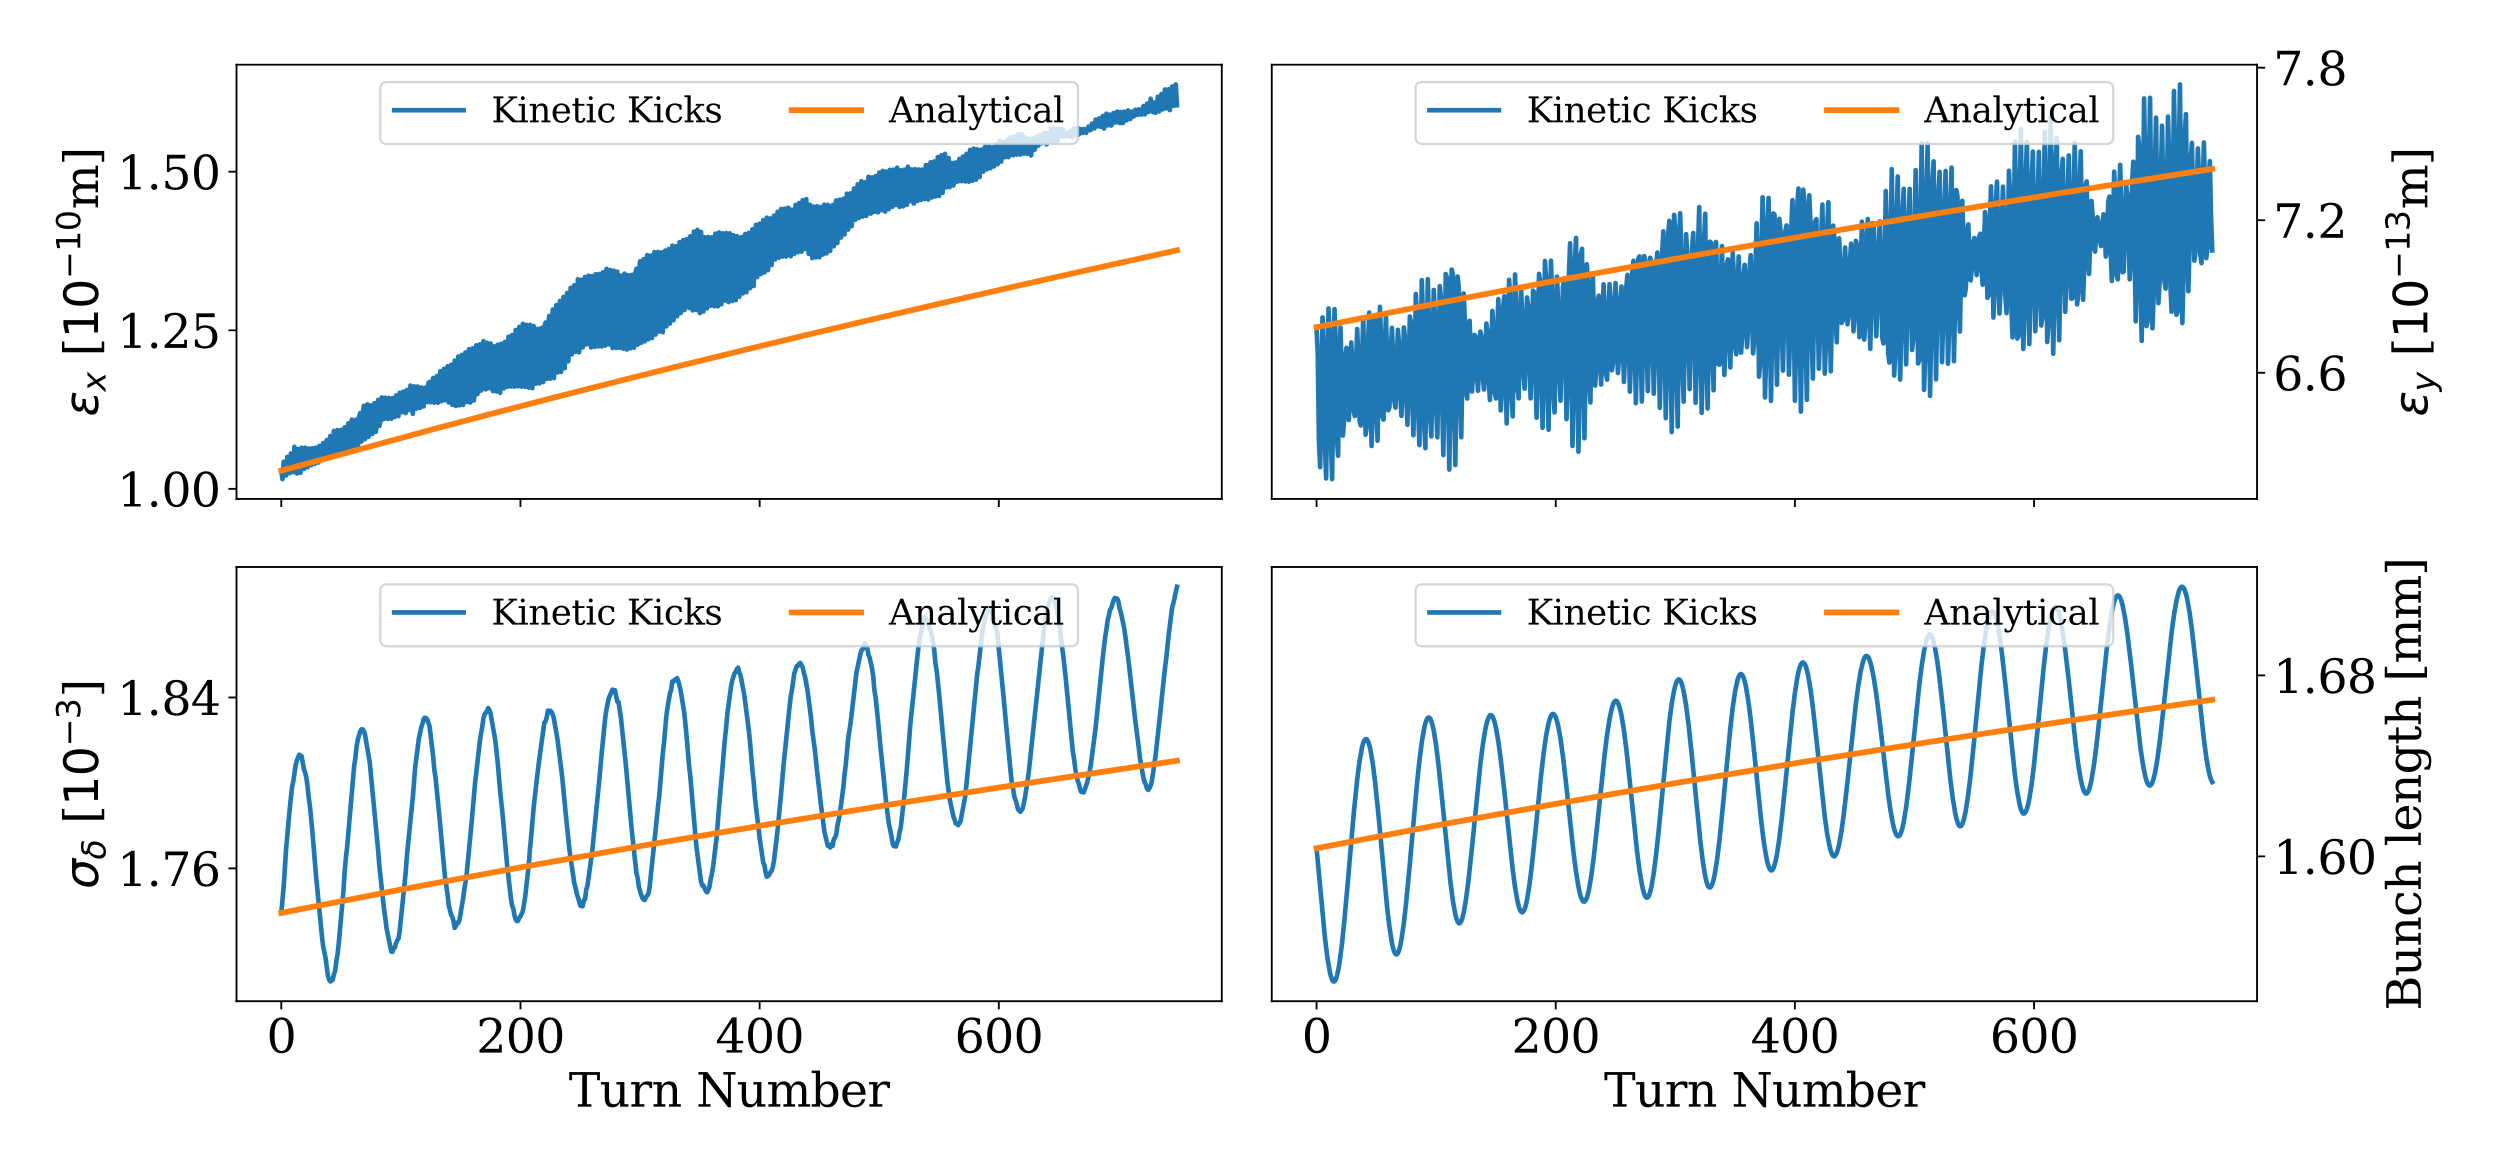<?xml version="1.0" encoding="utf-8" standalone="no"?>
<!DOCTYPE svg PUBLIC "-//W3C//DTD SVG 1.1//EN"
  "http://www.w3.org/Graphics/SVG/1.1/DTD/svg11.dtd">
<svg xmlns:xlink="http://www.w3.org/1999/xlink" width="1080pt" height="504pt" viewBox="0 0 1080 504" xmlns="http://www.w3.org/2000/svg" version="1.1">
 <defs>
  <style type="text/css">*{stroke-linejoin: round; stroke-linecap: butt}</style>
 </defs>
 <g id="figure_1">
  <g id="patch_1">
   <path d="M 0 504 
L 1080 504 
L 1080 0 
L 0 0 
z
" style="fill: #ffffff"/>
  </g>
  <g id="axes_1">
   <g id="patch_2">
    <path d="M 102.17 215.533 
L 527.805 215.533 
L 527.805 27.951 
L 102.17 27.951 
z
" style="fill: #ffffff"/>
   </g>
   <g id="matplotlib.axis_1">
    <g id="xtick_1">
     <g id="line2d_1">
      <defs>
       <path id="m44867da3c3" d="M 0 0 
L 0 3.5 
" style="stroke: #000000; stroke-width: 0.8"/>
      </defs>
      <g>
       <use xlink:href="#m44867da3c3" x="121.517" y="215.533" style="stroke: #000000; stroke-width: 0.8"/>
      </g>
     </g>
    </g>
    <g id="xtick_2">
     <g id="line2d_2">
      <g>
       <use xlink:href="#m44867da3c3" x="224.839" y="215.533" style="stroke: #000000; stroke-width: 0.8"/>
      </g>
     </g>
    </g>
    <g id="xtick_3">
     <g id="line2d_3">
      <g>
       <use xlink:href="#m44867da3c3" x="328.161" y="215.533" style="stroke: #000000; stroke-width: 0.8"/>
      </g>
     </g>
    </g>
    <g id="xtick_4">
     <g id="line2d_4">
      <g>
       <use xlink:href="#m44867da3c3" x="431.483" y="215.533" style="stroke: #000000; stroke-width: 0.8"/>
      </g>
     </g>
    </g>
   </g>
   <g id="matplotlib.axis_2">
    <g id="ytick_1">
     <g id="line2d_5">
      <defs>
       <path id="m23c4be421e" d="M 0 0 
L -3.5 0 
" style="stroke: #000000; stroke-width: 0.8"/>
      </defs>
      <g>
       <use xlink:href="#m23c4be421e" x="102.17" y="211.2" style="stroke: #000000; stroke-width: 0.8"/>
      </g>
     </g>
     <g id="text_1">
      <!-- 1.00 -->
      <g transform="translate(50.639 218.799) scale(0.2 -0.2)">
       <defs>
        <path id="DejaVuSerif-31" d="M 909 0 
L 909 331 
L 1722 331 
L 1722 4213 
L 781 3603 
L 781 4013 
L 1919 4750 
L 2350 4750 
L 2350 331 
L 3163 331 
L 3163 0 
L 909 0 
z
" transform="scale(0.016)"/>
        <path id="DejaVuSerif-2e" d="M 603 325 
Q 603 500 722 622 
Q 841 744 1019 744 
Q 1191 744 1312 622 
Q 1434 500 1434 325 
Q 1434 153 1312 31 
Q 1191 -91 1019 -91 
Q 841 -91 722 29 
Q 603 150 603 325 
z
" transform="scale(0.016)"/>
        <path id="DejaVuSerif-30" d="M 2034 219 
Q 2513 219 2750 744 
Q 2988 1269 2988 2328 
Q 2988 3391 2750 3916 
Q 2513 4441 2034 4441 
Q 1556 4441 1318 3916 
Q 1081 3391 1081 2328 
Q 1081 1269 1318 744 
Q 1556 219 2034 219 
z
M 2034 -91 
Q 1275 -91 848 546 
Q 422 1184 422 2328 
Q 422 3475 848 4112 
Q 1275 4750 2034 4750 
Q 2797 4750 3222 4112 
Q 3647 3475 3647 2328 
Q 3647 1184 3222 546 
Q 2797 -91 2034 -91 
z
" transform="scale(0.016)"/>
       </defs>
       <use xlink:href="#DejaVuSerif-31"/>
       <use xlink:href="#DejaVuSerif-2e" x="63.623"/>
       <use xlink:href="#DejaVuSerif-30" x="95.41"/>
       <use xlink:href="#DejaVuSerif-30" x="159.033"/>
      </g>
     </g>
    </g>
    <g id="ytick_2">
     <g id="line2d_6">
      <g>
       <use xlink:href="#m23c4be421e" x="102.17" y="142.687" style="stroke: #000000; stroke-width: 0.8"/>
      </g>
     </g>
     <g id="text_2">
      <!-- 1.25 -->
      <g transform="translate(50.639 150.285) scale(0.2 -0.2)">
       <defs>
        <path id="DejaVuSerif-32" d="M 819 3553 
L 469 3553 
L 469 4384 
Q 803 4563 1142 4656 
Q 1481 4750 1806 4750 
Q 2534 4750 2956 4397 
Q 3378 4044 3378 3438 
Q 3378 2753 2422 1800 
Q 2347 1728 2309 1691 
L 1131 513 
L 3078 513 
L 3078 1088 
L 3444 1088 
L 3444 0 
L 434 0 
L 434 341 
L 1850 1753 
Q 2319 2222 2519 2614 
Q 2719 3006 2719 3438 
Q 2719 3909 2473 4175 
Q 2228 4441 1797 4441 
Q 1350 4441 1106 4219 
Q 863 3997 819 3553 
z
" transform="scale(0.016)"/>
        <path id="DejaVuSerif-35" d="M 3219 4666 
L 3219 4153 
L 1081 4153 
L 1081 2816 
Q 1244 2928 1461 2984 
Q 1678 3041 1947 3041 
Q 2703 3041 3140 2622 
Q 3578 2203 3578 1478 
Q 3578 738 3136 323 
Q 2694 -91 1894 -91 
Q 1572 -91 1234 -12 
Q 897 66 544 225 
L 544 1131 
L 897 1131 
Q 925 688 1179 453 
Q 1434 219 1894 219 
Q 2388 219 2653 544 
Q 2919 869 2919 1478 
Q 2919 2084 2655 2407 
Q 2391 2731 1894 2731 
Q 1613 2731 1398 2631 
Q 1184 2531 1019 2322 
L 750 2322 
L 750 4666 
L 3219 4666 
z
" transform="scale(0.016)"/>
       </defs>
       <use xlink:href="#DejaVuSerif-31"/>
       <use xlink:href="#DejaVuSerif-2e" x="63.623"/>
       <use xlink:href="#DejaVuSerif-32" x="95.41"/>
       <use xlink:href="#DejaVuSerif-35" x="159.033"/>
      </g>
     </g>
    </g>
    <g id="ytick_3">
     <g id="line2d_7">
      <g>
       <use xlink:href="#m23c4be421e" x="102.17" y="74.173" style="stroke: #000000; stroke-width: 0.8"/>
      </g>
     </g>
     <g id="text_3">
      <!-- 1.50 -->
      <g transform="translate(50.639 81.772) scale(0.2 -0.2)">
       <use xlink:href="#DejaVuSerif-31"/>
       <use xlink:href="#DejaVuSerif-2e" x="63.623"/>
       <use xlink:href="#DejaVuSerif-35" x="95.41"/>
       <use xlink:href="#DejaVuSerif-30" x="159.033"/>
      </g>
     </g>
    </g>
    <g id="text_4">
     <!-- $\varepsilon_x$ [$10^{-10}$m] -->
     <g transform="translate(42.479 179.942) rotate(-90) scale(0.2 -0.2)">
      <defs>
       <path id="DejaVuSans-Oblique-3b5" d="M 1263 1888 
Q 925 1963 778 2166 
Q 669 2309 669 2503 
Q 669 3034 1175 3344 
Q 1575 3588 2188 3588 
Q 2425 3588 2684 3550 
Q 2944 3513 3234 3438 
L 3134 2916 
Q 2847 3006 2606 3047 
Q 2359 3088 2138 3088 
Q 1766 3088 1522 2944 
Q 1228 2772 1228 2522 
Q 1228 2356 1381 2241 
Q 1563 2103 1925 2103 
L 2409 2103 
L 2319 1628 
L 1856 1628 
Q 1425 1628 1172 1469 
Q 828 1253 828 916 
Q 828 703 1013 563 
Q 1244 388 1716 388 
Q 2006 388 2284 444 
Q 2563 503 2806 619 
L 2700 84 
Q 2403 -3 2131 -47 
Q 1859 -91 1609 -91 
Q 866 -91 516 194 
Q 250 413 250 781 
Q 250 1278 600 1584 
Q 859 1813 1263 1888 
z
" transform="scale(0.016)"/>
       <path id="DejaVuSans-Oblique-78" d="M 3841 3500 
L 2234 1784 
L 3219 0 
L 2559 0 
L 1819 1388 
L 531 0 
L -166 0 
L 1556 1844 
L 641 3500 
L 1300 3500 
L 1972 2234 
L 3144 3500 
L 3841 3500 
z
" transform="scale(0.016)"/>
       <path id="DejaVuSerif-20" transform="scale(0.016)"/>
       <path id="DejaVuSerif-5b" d="M 550 4863 
L 2003 4863 
L 2003 4531 
L 1147 4531 
L 1147 -513 
L 2003 -513 
L 2003 -844 
L 550 -844 
L 550 4863 
z
" transform="scale(0.016)"/>
       <path id="DejaVuSans-31" d="M 794 531 
L 1825 531 
L 1825 4091 
L 703 3866 
L 703 4441 
L 1819 4666 
L 2450 4666 
L 2450 531 
L 3481 531 
L 3481 0 
L 794 0 
L 794 531 
z
" transform="scale(0.016)"/>
       <path id="DejaVuSans-30" d="M 2034 4250 
Q 1547 4250 1301 3770 
Q 1056 3291 1056 2328 
Q 1056 1369 1301 889 
Q 1547 409 2034 409 
Q 2525 409 2770 889 
Q 3016 1369 3016 2328 
Q 3016 3291 2770 3770 
Q 2525 4250 2034 4250 
z
M 2034 4750 
Q 2819 4750 3233 4129 
Q 3647 3509 3647 2328 
Q 3647 1150 3233 529 
Q 2819 -91 2034 -91 
Q 1250 -91 836 529 
Q 422 1150 422 2328 
Q 422 3509 836 4129 
Q 1250 4750 2034 4750 
z
" transform="scale(0.016)"/>
       <path id="DejaVuSans-2212" d="M 678 2272 
L 4684 2272 
L 4684 1741 
L 678 1741 
L 678 2272 
z
" transform="scale(0.016)"/>
       <path id="DejaVuSerif-6d" d="M 3316 2675 
Q 3481 3041 3739 3227 
Q 3997 3413 4341 3413 
Q 4863 3413 5119 3089 
Q 5375 2766 5375 2113 
L 5375 331 
L 5894 331 
L 5894 0 
L 4300 0 
L 4300 331 
L 4800 331 
L 4800 2047 
Q 4800 2556 4650 2772 
Q 4500 2988 4153 2988 
Q 3769 2988 3567 2697 
Q 3366 2406 3366 1850 
L 3366 331 
L 3866 331 
L 3866 0 
L 2291 0 
L 2291 331 
L 2791 331 
L 2791 2069 
Q 2791 2566 2641 2777 
Q 2491 2988 2144 2988 
Q 1759 2988 1557 2697 
Q 1356 2406 1356 1850 
L 1356 331 
L 1856 331 
L 1856 0 
L 263 0 
L 263 331 
L 781 331 
L 781 2994 
L 231 2994 
L 231 3322 
L 1356 3322 
L 1356 2731 
Q 1516 3063 1762 3238 
Q 2009 3413 2322 3413 
Q 2709 3413 2968 3220 
Q 3228 3028 3316 2675 
z
" transform="scale(0.016)"/>
       <path id="DejaVuSerif-5d" d="M 1947 4863 
L 1947 -844 
L 494 -844 
L 494 -513 
L 1350 -513 
L 1350 4531 
L 494 4531 
L 494 4863 
L 1947 4863 
z
" transform="scale(0.016)"/>
      </defs>
      <use xlink:href="#DejaVuSans-Oblique-3b5" transform="translate(0 0.766)"/>
      <use xlink:href="#DejaVuSans-Oblique-78" transform="translate(54.053 -15.641) scale(0.7)"/>
      <use xlink:href="#DejaVuSerif-20" transform="translate(98.213 0.766)"/>
      <use xlink:href="#DejaVuSerif-5b" transform="translate(130 0.766)"/>
      <use xlink:href="#DejaVuSans-31" transform="translate(169.014 0.766)"/>
      <use xlink:href="#DejaVuSans-30" transform="translate(232.637 0.766)"/>
      <use xlink:href="#DejaVuSans-2212" transform="translate(297.217 39.047) scale(0.7)"/>
      <use xlink:href="#DejaVuSans-31" transform="translate(355.869 39.047) scale(0.7)"/>
      <use xlink:href="#DejaVuSans-30" transform="translate(400.405 39.047) scale(0.7)"/>
      <use xlink:href="#DejaVuSerif-6d" transform="translate(447.676 0.766)"/>
      <use xlink:href="#DejaVuSerif-5d" transform="translate(542.5 0.766)"/>
     </g>
    </g>
   </g>
   <g id="line2d_8">
    <path d="M 121.517 203.328 
L 122.034 207.006 
L 122.55 199.485 
L 123.067 202.94 
L 123.583 205.424 
L 124.1 197.385 
L 124.617 202.415 
L 125.133 204.418 
L 125.65 195.92 
L 126.167 203.137 
L 126.683 203.941 
L 127.2 193.025 
L 127.716 201.286 
L 128.233 204.528 
L 128.75 194.006 
L 129.266 201.224 
L 129.783 204.262 
L 130.299 193.419 
L 130.816 199.514 
L 131.333 202.593 
L 131.849 193.384 
L 132.366 199.211 
L 132.882 201.858 
L 133.399 193.797 
L 133.916 198.847 
L 134.432 200.933 
L 134.949 193.621 
L 135.466 197.819 
L 135.982 200.433 
L 136.499 193.334 
L 137.015 197.994 
L 137.532 199.851 
L 138.049 192.617 
L 138.565 196.322 
L 139.082 198.803 
L 139.598 191.402 
L 140.115 195.081 
L 140.632 197.751 
L 141.148 190.094 
L 142.181 195.963 
L 142.698 188.318 
L 143.215 191.224 
L 143.731 196.046 
L 144.248 186.144 
L 144.764 189.426 
L 145.281 196.063 
L 145.798 185.784 
L 146.314 187.488 
L 146.831 196.129 
L 147.348 185.705 
L 147.864 186.23 
L 148.381 194.571 
L 148.897 184.657 
L 149.414 185.019 
L 149.931 194.299 
L 150.447 182.905 
L 150.964 182.815 
L 151.48 194.292 
L 151.997 181.245 
L 152.514 181.973 
L 153.03 194.399 
L 153.547 181.484 
L 154.063 181.221 
L 154.58 194.217 
L 155.097 180.263 
L 155.613 178.436 
L 156.13 190.759 
L 156.647 178.99 
L 157.163 175.349 
L 157.68 189.739 
L 158.196 179.693 
L 158.713 174.672 
L 159.23 188.69 
L 160.263 175.117 
L 160.779 187.481 
L 161.813 174.158 
L 162.329 186.581 
L 162.846 181.267 
L 163.362 172.728 
L 163.879 184.016 
L 164.396 181.312 
L 164.912 171.702 
L 165.429 181.141 
L 165.946 180.907 
L 166.462 171.804 
L 166.979 179.608 
L 167.495 180.971 
L 168.012 171.961 
L 168.529 177.517 
L 169.045 180.908 
L 169.562 172.024 
L 170.595 180.147 
L 171.112 170.821 
L 172.145 179.753 
L 172.661 169.664 
L 173.695 178.067 
L 174.211 169.192 
L 175.244 178.443 
L 175.761 168.469 
L 176.278 172.098 
L 176.794 177.184 
L 177.311 166.572 
L 177.828 171.197 
L 178.344 178.756 
L 178.861 166.903 
L 179.377 170.839 
L 179.894 176.52 
L 180.411 166.967 
L 180.927 169.752 
L 181.444 176.209 
L 181.96 167.407 
L 182.477 169.338 
L 182.994 175.572 
L 183.51 167.515 
L 184.027 167.565 
L 184.543 173.733 
L 185.06 165.484 
L 185.577 164.999 
L 186.093 173.776 
L 186.61 166.524 
L 187.127 163.296 
L 187.643 173.962 
L 188.16 165.371 
L 188.676 162.497 
L 189.193 173.979 
L 189.71 164.673 
L 190.226 160.428 
L 190.743 173.328 
L 191.259 164.56 
L 191.776 159.351 
L 192.293 172.876 
L 192.809 164.129 
L 193.326 158.238 
L 193.842 173.888 
L 194.359 164.317 
L 194.876 157.618 
L 195.392 174.871 
L 195.909 162.889 
L 196.425 155.786 
L 196.942 175.377 
L 197.975 153.976 
L 198.492 175.094 
L 199.525 153.317 
L 200.042 174.947 
L 200.558 165.604 
L 201.075 152.234 
L 201.592 173.628 
L 202.108 165.924 
L 202.625 150.847 
L 203.141 173.904 
L 203.658 167.236 
L 204.175 150.462 
L 204.691 173.015 
L 205.208 169.362 
L 205.724 149.174 
L 206.241 170.262 
L 206.758 168.806 
L 207.274 148.756 
L 207.791 168.757 
L 208.308 167.921 
L 208.824 147.361 
L 209.341 166.339 
L 209.857 168.206 
L 210.374 148.024 
L 210.891 165.45 
L 211.407 167.702 
L 211.924 148.374 
L 212.44 165.149 
L 212.957 168.955 
L 213.474 149.627 
L 213.99 163.463 
L 214.507 169.15 
L 215.023 148.902 
L 215.54 162.017 
L 216.057 169.717 
L 216.573 148.477 
L 217.607 167.776 
L 218.123 147.698 
L 219.156 167.134 
L 219.673 145.454 
L 220.19 154.909 
L 220.706 166.958 
L 221.223 144.725 
L 221.739 153.983 
L 222.256 167.038 
L 222.773 142.544 
L 223.289 152.493 
L 223.806 166.883 
L 224.322 141.207 
L 224.839 151.506 
L 225.356 167.01 
L 225.872 139.886 
L 226.389 148.922 
L 226.905 167.082 
L 227.422 140.341 
L 227.939 147.87 
L 228.455 167.518 
L 228.972 140.337 
L 229.489 146.232 
L 230.005 167.691 
L 230.522 140.841 
L 231.038 143.617 
L 231.555 165.775 
L 232.072 142.094 
L 232.588 142.184 
L 233.105 165.615 
L 233.621 141.839 
L 234.138 141.608 
L 234.655 165.027 
L 235.171 141.21 
L 235.688 139.35 
L 236.204 163.699 
L 236.721 141.286 
L 237.238 136.513 
L 237.754 163.575 
L 238.271 142.108 
L 238.788 133.706 
L 239.304 163.346 
L 239.821 142.905 
L 240.337 131.799 
L 240.854 160.906 
L 241.371 143.394 
L 241.887 130.046 
L 242.404 160.677 
L 243.437 128.234 
L 243.954 159.076 
L 244.987 126.557 
L 245.503 156.093 
L 246.02 144.735 
L 246.537 124.325 
L 247.053 153.107 
L 247.57 145.902 
L 248.087 123.231 
L 248.603 152.001 
L 249.12 146.046 
L 249.636 120.632 
L 250.153 152.211 
L 250.67 147.898 
L 251.186 120.866 
L 251.703 150.078 
L 252.219 148.792 
L 252.736 119.656 
L 253.253 148.737 
L 253.769 148.418 
L 254.286 119.09 
L 254.802 146.59 
L 255.319 150.081 
L 255.836 119.287 
L 256.352 143.59 
L 256.869 149.9 
L 257.385 118.451 
L 257.902 141.331 
L 258.419 149.663 
L 258.935 118.347 
L 259.452 140.191 
L 259.969 149.671 
L 260.485 117.621 
L 261.002 138.122 
L 261.518 149.278 
L 262.035 116.129 
L 262.552 135.371 
L 263.068 148.796 
L 263.585 116.638 
L 264.618 150.359 
L 265.135 116.932 
L 265.651 131.945 
L 266.168 150.311 
L 266.684 117.356 
L 267.201 129.738 
L 267.718 150.278 
L 268.234 119.055 
L 268.751 128.065 
L 269.268 150.698 
L 269.784 118.222 
L 270.301 124.853 
L 270.817 151.024 
L 271.334 118.895 
L 271.851 122.04 
L 272.367 150.445 
L 272.884 118.808 
L 273.4 118.775 
L 273.917 150.199 
L 274.434 118.183 
L 274.95 116.071 
L 275.467 148.881 
L 275.983 118.899 
L 276.5 112.899 
L 277.017 148.103 
L 277.533 120.661 
L 278.05 111.904 
L 278.566 147.484 
L 279.083 122.874 
L 279.6 110.206 
L 280.116 146.556 
L 280.633 124.118 
L 281.15 110.408 
L 281.666 146.009 
L 282.699 108.906 
L 283.216 144.524 
L 284.249 108.853 
L 284.766 143.253 
L 285.282 128.482 
L 285.799 109.004 
L 286.316 143.53 
L 286.832 128.949 
L 287.349 108.274 
L 287.865 141.029 
L 288.382 129.229 
L 288.899 107.566 
L 289.415 139.784 
L 289.932 130.098 
L 290.449 106.116 
L 290.965 138.338 
L 291.482 130.704 
L 291.998 106.328 
L 292.515 136.624 
L 293.032 131.55 
L 293.548 104.68 
L 294.065 135.237 
L 294.581 130.707 
L 295.098 103.732 
L 295.615 133.969 
L 296.131 132.176 
L 296.648 103.275 
L 297.164 132.263 
L 297.681 133.034 
L 298.198 102.075 
L 298.714 129.152 
L 299.231 134.102 
L 299.748 100.069 
L 300.264 126.099 
L 300.781 133.896 
L 301.297 99.311 
L 301.814 124.472 
L 302.331 135.28 
L 302.847 100.192 
L 303.364 121.914 
L 303.88 134.582 
L 304.397 102.445 
L 304.914 120.263 
L 305.43 133.186 
L 305.947 102.366 
L 306.463 119.383 
L 306.98 132.061 
L 307.497 102.505 
L 308.53 132.261 
L 309.046 100.947 
L 309.563 113.945 
L 310.08 132.349 
L 310.596 100.413 
L 311.113 111.44 
L 311.63 131.46 
L 312.146 100.786 
L 312.663 110.489 
L 313.179 129.853 
L 313.696 100.651 
L 314.213 107.795 
L 314.729 130.509 
L 315.246 100.808 
L 315.762 105.822 
L 316.279 130.05 
L 316.796 101.564 
L 317.312 104.687 
L 317.829 129.655 
L 318.345 102.036 
L 318.862 102.772 
L 319.379 128.188 
L 319.895 103.217 
L 320.412 102.344 
L 320.929 126.714 
L 321.445 103.718 
L 321.962 101.083 
L 322.478 126.241 
L 322.995 104.82 
L 323.512 100.617 
L 324.028 124.513 
L 324.545 103.731 
L 325.061 99.056 
L 325.578 123.56 
L 326.095 103.731 
L 326.611 97.12 
L 327.128 119.704 
L 327.644 104.412 
L 328.161 96.619 
L 328.678 118.423 
L 329.711 95.084 
L 330.227 117.726 
L 330.744 107.26 
L 331.261 94.023 
L 331.777 116.712 
L 332.294 108.386 
L 332.811 94.39 
L 333.327 114.502 
L 333.844 107.96 
L 334.36 93.161 
L 334.877 112.071 
L 335.394 106.715 
L 335.91 91.53 
L 336.427 111.369 
L 336.943 107.872 
L 337.46 90.272 
L 337.977 110.859 
L 338.493 107.471 
L 339.01 90.128 
L 339.526 110.844 
L 340.043 108.341 
L 340.56 89.737 
L 341.076 109.727 
L 341.593 110.721 
L 342.11 90.587 
L 342.626 108.685 
L 343.143 109.692 
L 343.659 88.515 
L 344.176 107.867 
L 344.693 108.946 
L 345.209 87.705 
L 345.726 106.419 
L 346.242 108.729 
L 346.759 86.467 
L 347.276 104.142 
L 347.792 107.496 
L 348.309 86.005 
L 348.825 101.411 
L 349.342 109.658 
L 349.859 88.417 
L 350.892 111.514 
L 351.409 89.231 
L 351.925 98.096 
L 352.442 111.203 
L 352.958 89.097 
L 353.475 97.341 
L 353.992 111.131 
L 354.508 89.439 
L 355.025 94.855 
L 355.541 109.96 
L 356.058 88.43 
L 356.575 92.879 
L 357.091 109.451 
L 357.608 88.5 
L 358.124 90.494 
L 358.641 108.4 
L 359.158 89.945 
L 359.674 88.575 
L 360.191 106.417 
L 360.707 90.347 
L 361.224 86.591 
L 361.741 105.006 
L 362.257 90.713 
L 362.774 86.275 
L 363.291 102.615 
L 363.807 90.079 
L 364.324 85.859 
L 364.84 101.282 
L 365.357 89.993 
L 365.874 83.676 
L 366.39 99.161 
L 367.423 83.519 
L 367.94 97.681 
L 368.457 90.887 
L 368.973 81.425 
L 369.49 94.965 
L 370.006 90.708 
L 370.523 79.614 
L 371.04 94.162 
L 371.556 92.003 
L 372.073 78.284 
L 372.59 93.591 
L 373.106 92.004 
L 373.623 78.733 
L 374.139 93.315 
L 374.656 92.275 
L 375.173 76.367 
L 375.689 91.65 
L 376.206 92.278 
L 376.722 76.635 
L 377.239 91.483 
L 377.756 91.493 
L 378.272 76.074 
L 378.789 88.854 
L 379.305 91.776 
L 379.822 74.579 
L 380.339 88.168 
L 380.855 90.807 
L 381.372 73.837 
L 381.888 88.482 
L 382.405 91.409 
L 382.922 74.112 
L 383.438 87.14 
L 383.955 90.369 
L 384.472 73.372 
L 384.988 85.098 
L 385.505 89.356 
L 386.021 73.301 
L 386.538 84.914 
L 387.055 88.485 
L 387.571 72.434 
L 388.088 85.289 
L 388.604 89.402 
L 389.121 73.573 
L 389.638 84.168 
L 390.154 89.159 
L 390.671 73.294 
L 391.187 82.038 
L 391.704 88.497 
L 392.221 71.997 
L 393.254 86.97 
L 393.771 73.16 
L 394.287 79.422 
L 394.804 87.943 
L 395.32 73.07 
L 395.837 77.196 
L 396.354 86.822 
L 396.87 73.231 
L 397.387 75.997 
L 397.903 86.352 
L 398.42 73.237 
L 398.937 74.726 
L 399.453 86.028 
L 399.97 71.34 
L 400.486 71.356 
L 401.003 86.195 
L 401.52 72.409 
L 402.036 70.103 
L 402.553 85.305 
L 403.07 72.466 
L 403.586 69.741 
L 404.103 84.872 
L 404.619 73.163 
L 405.136 67.866 
L 405.653 84.641 
L 406.686 67.069 
L 407.202 83.311 
L 408.236 66.465 
L 408.752 80.963 
L 409.269 76.367 
L 409.785 68.234 
L 410.302 80.842 
L 410.819 77.943 
L 411.335 70.403 
L 411.852 80.14 
L 412.368 78.182 
L 412.885 70.18 
L 413.402 78.451 
L 413.918 78.311 
L 414.435 68.645 
L 414.952 76.573 
L 415.468 78.27 
L 415.985 67.647 
L 416.501 76.065 
L 417.018 78.408 
L 417.535 66.452 
L 418.051 73.635 
L 418.568 78.5 
L 419.084 64.792 
L 420.118 78.094 
L 420.634 64.196 
L 421.151 68.408 
L 421.667 77.594 
L 422.184 64.502 
L 422.701 67.063 
L 423.217 76.495 
L 423.734 64.701 
L 424.251 64.757 
L 424.767 74.141 
L 425.284 63.785 
L 425.8 63.276 
L 426.317 73.161 
L 426.834 64.283 
L 427.35 63.256 
L 427.867 72.703 
L 428.383 64.904 
L 428.9 63.647 
L 429.417 71.901 
L 429.933 64.299 
L 430.45 62.399 
L 430.966 70.953 
L 431.483 64.32 
L 432 60.78 
L 432.516 69.84 
L 433.033 64.919 
L 433.55 61.429 
L 434.066 67.945 
L 434.583 65.045 
L 435.099 60.38 
L 435.616 67.925 
L 436.133 66.287 
L 436.649 59.215 
L 437.166 66.774 
L 437.682 67.079 
L 438.199 59.006 
L 438.716 65.677 
L 439.232 66.799 
L 439.749 58.033 
L 440.265 63.862 
L 440.782 66.763 
L 441.299 57.971 
L 442.332 66.368 
L 442.848 59.302 
L 443.365 60.517 
L 443.882 66.485 
L 444.398 60.628 
L 444.915 59.846 
L 445.432 67.151 
L 445.948 62.237 
L 446.465 59.831 
L 446.981 64.669 
L 447.498 62.197 
L 448.015 58.912 
L 448.531 62.909 
L 449.048 61.486 
L 449.564 58.231 
L 450.081 61.865 
L 450.598 61.112 
L 451.114 57.365 
L 451.631 61.174 
L 452.147 62.394 
L 452.664 57.505 
L 453.181 60.115 
L 453.697 60.744 
L 454.214 55.394 
L 455.247 61.225 
L 455.764 55.32 
L 456.28 56.828 
L 456.797 61.059 
L 457.314 55.564 
L 457.83 56.232 
L 458.347 58.925 
L 458.863 55.641 
L 459.38 56.233 
L 459.897 59.034 
L 460.413 57.874 
L 460.93 57.687 
L 461.446 58.904 
L 461.963 56.913 
L 462.48 56.704 
L 462.996 59.28 
L 463.513 56.305 
L 464.029 55.323 
L 464.546 58.537 
L 465.063 56.583 
L 465.579 55.31 
L 466.096 58.11 
L 466.613 55.707 
L 467.129 56.082 
L 467.646 57.393 
L 468.162 55.741 
L 468.679 55.934 
L 469.196 57.37 
L 470.229 54.693 
L 470.745 56.274 
L 471.262 56.006 
L 471.779 53.407 
L 472.295 54.751 
L 472.812 55.483 
L 473.328 51.675 
L 473.845 53.753 
L 474.362 54.562 
L 474.878 51.166 
L 475.395 54.78 
L 475.912 54.098 
L 476.428 50.094 
L 476.945 55.531 
L 477.461 53.936 
L 477.978 49.106 
L 478.495 54.15 
L 479.011 53.256 
L 479.528 49.519 
L 480.044 54.259 
L 480.561 52.933 
L 481.078 48.786 
L 481.594 52.937 
L 482.111 52.697 
L 482.627 48.2 
L 483.144 52.878 
L 483.661 53.146 
L 484.177 48.35 
L 484.694 53.195 
L 485.211 53.026 
L 485.727 48.244 
L 486.244 51.659 
L 486.76 51.966 
L 487.277 47.721 
L 487.794 51.083 
L 488.31 51.408 
L 488.827 48.219 
L 489.343 50.415 
L 489.86 50.2 
L 490.377 47.412 
L 490.893 49.069 
L 491.41 49.689 
L 491.926 47.245 
L 492.443 47.953 
L 492.96 49.516 
L 493.476 47.398 
L 493.993 45.807 
L 494.509 49.424 
L 495.026 48.721 
L 495.543 44.743 
L 496.059 48.392 
L 496.576 48.102 
L 497.093 42.661 
L 497.609 47.693 
L 498.126 48.472 
L 498.642 44.304 
L 499.159 48.748 
L 499.676 47.037 
L 500.192 41.794 
L 500.709 48.171 
L 501.225 45.525 
L 501.742 40.617 
L 502.259 47.251 
L 502.775 43.877 
L 503.292 38.637 
L 503.808 46.818 
L 504.325 44.558 
L 504.842 38.58 
L 505.358 47.574 
L 505.875 44.004 
L 506.392 37.348 
L 506.908 45.724 
L 507.425 43.126 
L 507.941 36.478 
L 508.458 45.463 
L 508.458 45.463 
" clip-path="url(#pb00c954c12)" style="fill: none; stroke: #1f77b4; stroke-width: 2; stroke-linecap: square"/>
   </g>
   <g id="line2d_9">
    <path d="M 121.517 203.328 
L 189.71 184.726 
L 216.057 177.777 
L 242.404 170.957 
L 268.751 164.261 
L 295.615 157.553 
L 321.445 151.215 
L 348.309 144.73 
L 374.139 138.597 
L 401.52 132.193 
L 426.834 126.368 
L 454.731 120.036 
L 479.528 114.497 
L 508.458 108.115 
L 508.458 108.115 
" clip-path="url(#pb00c954c12)" style="fill: none; stroke: #ff7f0e; stroke-width: 2.5; stroke-linecap: square"/>
   </g>
   <g id="patch_3">
    <path d="M 102.17 215.533 
L 102.17 27.951 
" style="fill: none; stroke: #000000; stroke-width: 0.8; stroke-linejoin: miter; stroke-linecap: square"/>
   </g>
   <g id="patch_4">
    <path d="M 527.805 215.533 
L 527.805 27.951 
" style="fill: none; stroke: #000000; stroke-width: 0.8; stroke-linejoin: miter; stroke-linecap: square"/>
   </g>
   <g id="patch_5">
    <path d="M 102.17 215.533 
L 527.805 215.533 
" style="fill: none; stroke: #000000; stroke-width: 0.8; stroke-linejoin: miter; stroke-linecap: square"/>
   </g>
   <g id="patch_6">
    <path d="M 102.17 27.951 
L 527.805 27.951 
" style="fill: none; stroke: #000000; stroke-width: 0.8; stroke-linejoin: miter; stroke-linecap: square"/>
   </g>
   <g id="legend_1">
    <g id="patch_7">
     <path d="M 167.287 62.182 
L 462.688 62.182 
Q 465.688 62.182 465.688 59.182 
L 465.688 38.451 
Q 465.688 35.451 462.688 35.451 
L 167.287 35.451 
Q 164.287 35.451 164.287 38.451 
L 164.287 59.182 
Q 164.287 62.182 167.287 62.182 
z
" style="fill: #ffffff; opacity: 0.8; stroke: #cccccc; stroke-linejoin: miter"/>
    </g>
    <g id="line2d_10">
     <path d="M 170.287 47.599 
L 185.287 47.599 
L 200.287 47.599 
" style="fill: none; stroke: #1f77b4; stroke-width: 2; stroke-linecap: square"/>
    </g>
    <g id="text_5">
     <!-- Kinetic Kicks -->
     <g transform="translate(212.287 52.849) scale(0.15 -0.15)">
      <defs>
       <path id="DejaVuSerif-4b" d="M 353 0 
L 353 331 
L 947 331 
L 947 4331 
L 353 4331 
L 353 4666 
L 2175 4666 
L 2175 4331 
L 1581 4331 
L 1581 2566 
L 3591 4331 
L 3084 4331 
L 3084 4666 
L 4634 4666 
L 4634 4331 
L 4109 4331 
L 2106 2572 
L 4347 331 
L 4878 331 
L 4878 0 
L 3794 0 
L 1581 2216 
L 1581 331 
L 2175 331 
L 2175 0 
L 353 0 
z
" transform="scale(0.016)"/>
       <path id="DejaVuSerif-69" d="M 622 4353 
Q 622 4497 726 4603 
Q 831 4709 978 4709 
Q 1122 4709 1226 4603 
Q 1331 4497 1331 4353 
Q 1331 4206 1228 4103 
Q 1125 4000 978 4000 
Q 831 4000 726 4103 
Q 622 4206 622 4353 
z
M 1356 331 
L 1900 331 
L 1900 0 
L 231 0 
L 231 331 
L 781 331 
L 781 2988 
L 231 2988 
L 231 3322 
L 1356 3322 
L 1356 331 
z
" transform="scale(0.016)"/>
       <path id="DejaVuSerif-6e" d="M 263 0 
L 263 331 
L 781 331 
L 781 2988 
L 231 2988 
L 231 3322 
L 1356 3322 
L 1356 2731 
Q 1516 3069 1770 3241 
Q 2025 3413 2363 3413 
Q 2913 3413 3172 3097 
Q 3431 2781 3431 2113 
L 3431 331 
L 3944 331 
L 3944 0 
L 2356 0 
L 2356 331 
L 2853 331 
L 2853 1931 
Q 2853 2541 2703 2767 
Q 2553 2994 2175 2994 
Q 1775 2994 1565 2701 
Q 1356 2409 1356 1850 
L 1356 331 
L 1856 331 
L 1856 0 
L 263 0 
z
" transform="scale(0.016)"/>
       <path id="DejaVuSerif-65" d="M 3469 1600 
L 991 1600 
L 991 1575 
Q 991 903 1244 561 
Q 1497 219 1991 219 
Q 2369 219 2611 417 
Q 2853 616 2950 1006 
L 3413 1006 
Q 3275 459 2904 184 
Q 2534 -91 1931 -91 
Q 1203 -91 761 389 
Q 319 869 319 1663 
Q 319 2450 753 2931 
Q 1188 3413 1894 3413 
Q 2647 3413 3050 2948 
Q 3453 2484 3469 1600 
z
M 2791 1931 
Q 2772 2513 2545 2808 
Q 2319 3103 1894 3103 
Q 1497 3103 1269 2806 
Q 1041 2509 991 1931 
L 2791 1931 
z
" transform="scale(0.016)"/>
       <path id="DejaVuSerif-74" d="M 691 2988 
L 184 2988 
L 184 3322 
L 691 3322 
L 691 4353 
L 1269 4353 
L 1269 3322 
L 2350 3322 
L 2350 2988 
L 1269 2988 
L 1269 878 
Q 1269 456 1350 337 
Q 1431 219 1650 219 
Q 1875 219 1978 351 
Q 2081 484 2088 781 
L 2522 781 
Q 2497 328 2275 118 
Q 2053 -91 1600 -91 
Q 1103 -91 897 129 
Q 691 350 691 878 
L 691 2988 
z
" transform="scale(0.016)"/>
       <path id="DejaVuSerif-63" d="M 3291 997 
Q 3169 466 2822 187 
Q 2475 -91 1925 -91 
Q 1200 -91 759 389 
Q 319 869 319 1663 
Q 319 2459 759 2936 
Q 1200 3413 1925 3413 
Q 2241 3413 2553 3339 
Q 2866 3266 3181 3116 
L 3181 2266 
L 2847 2266 
Q 2781 2703 2561 2903 
Q 2341 3103 1931 3103 
Q 1466 3103 1228 2742 
Q 991 2381 991 1663 
Q 991 944 1227 581 
Q 1463 219 1931 219 
Q 2303 219 2525 412 
Q 2747 606 2828 997 
L 3291 997 
z
" transform="scale(0.016)"/>
       <path id="DejaVuSerif-6b" d="M 1831 0 
L 219 0 
L 219 331 
L 738 331 
L 738 4531 
L 184 4531 
L 184 4863 
L 1313 4863 
L 1313 1697 
L 2713 2988 
L 2234 2988 
L 2234 3322 
L 3738 3322 
L 3738 2988 
L 3169 2988 
L 2181 2075 
L 3444 331 
L 3922 331 
L 3922 0 
L 2284 0 
L 2284 331 
L 2759 331 
L 1766 1697 
L 1313 1275 
L 1313 331 
L 1831 331 
L 1831 0 
z
" transform="scale(0.016)"/>
       <path id="DejaVuSerif-73" d="M 359 184 
L 359 959 
L 691 959 
Q 703 588 923 403 
Q 1144 219 1575 219 
Q 1963 219 2166 364 
Q 2369 509 2369 788 
Q 2369 1006 2220 1140 
Q 2072 1275 1594 1428 
L 1178 1569 
Q 750 1706 558 1912 
Q 366 2119 366 2438 
Q 366 2894 700 3153 
Q 1034 3413 1625 3413 
Q 1888 3413 2178 3344 
Q 2469 3275 2778 3144 
L 2778 2419 
L 2447 2419 
Q 2434 2741 2221 2922 
Q 2009 3103 1644 3103 
Q 1281 3103 1095 2975 
Q 909 2847 909 2591 
Q 909 2381 1050 2254 
Q 1191 2128 1613 1997 
L 2069 1856 
Q 2541 1709 2748 1489 
Q 2956 1269 2956 922 
Q 2956 450 2595 179 
Q 2234 -91 1600 -91 
Q 1278 -91 972 -22 
Q 666 47 359 184 
z
" transform="scale(0.016)"/>
      </defs>
      <use xlink:href="#DejaVuSerif-4b"/>
      <use xlink:href="#DejaVuSerif-69" x="74.707"/>
      <use xlink:href="#DejaVuSerif-6e" x="106.689"/>
      <use xlink:href="#DejaVuSerif-65" x="171.094"/>
      <use xlink:href="#DejaVuSerif-74" x="230.273"/>
      <use xlink:href="#DejaVuSerif-69" x="270.459"/>
      <use xlink:href="#DejaVuSerif-63" x="302.441"/>
      <use xlink:href="#DejaVuSerif-20" x="358.447"/>
      <use xlink:href="#DejaVuSerif-4b" x="390.234"/>
      <use xlink:href="#DejaVuSerif-69" x="464.941"/>
      <use xlink:href="#DejaVuSerif-63" x="496.924"/>
      <use xlink:href="#DejaVuSerif-6b" x="552.93"/>
      <use xlink:href="#DejaVuSerif-73" x="613.525"/>
     </g>
    </g>
    <g id="line2d_11">
     <path d="M 342.011 47.599 
L 357.011 47.599 
L 372.011 47.599 
" style="fill: none; stroke: #ff7f0e; stroke-width: 2.5; stroke-linecap: square"/>
    </g>
    <g id="text_6">
     <!-- Analytical -->
     <g transform="translate(384.011 52.849) scale(0.15 -0.15)">
      <defs>
       <path id="DejaVuSerif-41" d="M 1281 1691 
L 2994 1691 
L 2138 3909 
L 1281 1691 
z
M -38 0 
L -38 331 
L 372 331 
L 2034 4666 
L 2559 4666 
L 4225 331 
L 4684 331 
L 4684 0 
L 2988 0 
L 2988 331 
L 3506 331 
L 3116 1356 
L 1153 1356 
L 763 331 
L 1275 331 
L 1275 0 
L -38 0 
z
" transform="scale(0.016)"/>
       <path id="DejaVuSerif-61" d="M 2547 1044 
L 2547 1747 
L 1806 1747 
Q 1378 1747 1168 1562 
Q 959 1378 959 997 
Q 959 650 1171 447 
Q 1384 244 1747 244 
Q 2106 244 2326 466 
Q 2547 688 2547 1044 
z
M 3122 2075 
L 3122 331 
L 3634 331 
L 3634 0 
L 2547 0 
L 2547 359 
Q 2356 128 2106 18 
Q 1856 -91 1522 -91 
Q 969 -91 644 203 
Q 319 497 319 997 
Q 319 1513 691 1797 
Q 1063 2081 1741 2081 
L 2547 2081 
L 2547 2309 
Q 2547 2688 2317 2895 
Q 2088 3103 1672 3103 
Q 1328 3103 1125 2947 
Q 922 2791 872 2484 
L 575 2484 
L 575 3156 
Q 875 3284 1158 3348 
Q 1441 3413 1709 3413 
Q 2400 3413 2761 3070 
Q 3122 2728 3122 2075 
z
" transform="scale(0.016)"/>
       <path id="DejaVuSerif-6c" d="M 1313 331 
L 1856 331 
L 1856 0 
L 184 0 
L 184 331 
L 738 331 
L 738 4531 
L 184 4531 
L 184 4863 
L 1313 4863 
L 1313 331 
z
" transform="scale(0.016)"/>
       <path id="DejaVuSerif-79" d="M 1381 -609 
L 1600 -56 
L 359 2988 
L -19 2988 
L -19 3322 
L 1509 3322 
L 1509 2988 
L 978 2988 
L 1913 703 
L 2847 2988 
L 2350 2988 
L 2350 3322 
L 3597 3322 
L 3597 2988 
L 3225 2988 
L 1703 -750 
Q 1547 -1138 1356 -1280 
Q 1166 -1422 819 -1422 
Q 672 -1422 517 -1397 
Q 363 -1372 206 -1325 
L 206 -691 
L 500 -691 
Q 519 -903 608 -995 
Q 697 -1088 884 -1088 
Q 1056 -1088 1161 -992 
Q 1266 -897 1381 -609 
z
" transform="scale(0.016)"/>
      </defs>
      <use xlink:href="#DejaVuSerif-41"/>
      <use xlink:href="#DejaVuSerif-6e" x="72.217"/>
      <use xlink:href="#DejaVuSerif-61" x="136.621"/>
      <use xlink:href="#DejaVuSerif-6c" x="196.24"/>
      <use xlink:href="#DejaVuSerif-79" x="228.223"/>
      <use xlink:href="#DejaVuSerif-74" x="284.717"/>
      <use xlink:href="#DejaVuSerif-69" x="324.902"/>
      <use xlink:href="#DejaVuSerif-63" x="356.885"/>
      <use xlink:href="#DejaVuSerif-61" x="412.891"/>
      <use xlink:href="#DejaVuSerif-6c" x="472.51"/>
     </g>
    </g>
   </g>
  </g>
  <g id="axes_2">
   <g id="patch_8">
    <path d="M 549.405 215.533 
L 975.04 215.533 
L 975.04 27.951 
L 549.405 27.951 
z
" style="fill: #ffffff"/>
   </g>
   <g id="matplotlib.axis_3">
    <g id="xtick_5">
     <g id="line2d_12">
      <g>
       <use xlink:href="#m44867da3c3" x="568.752" y="215.533" style="stroke: #000000; stroke-width: 0.8"/>
      </g>
     </g>
    </g>
    <g id="xtick_6">
     <g id="line2d_13">
      <g>
       <use xlink:href="#m44867da3c3" x="672.074" y="215.533" style="stroke: #000000; stroke-width: 0.8"/>
      </g>
     </g>
    </g>
    <g id="xtick_7">
     <g id="line2d_14">
      <g>
       <use xlink:href="#m44867da3c3" x="775.396" y="215.533" style="stroke: #000000; stroke-width: 0.8"/>
      </g>
     </g>
    </g>
    <g id="xtick_8">
     <g id="line2d_15">
      <g>
       <use xlink:href="#m44867da3c3" x="878.718" y="215.533" style="stroke: #000000; stroke-width: 0.8"/>
      </g>
     </g>
    </g>
   </g>
   <g id="matplotlib.axis_4">
    <g id="ytick_4">
     <g id="line2d_16">
      <defs>
       <path id="m49c4b3b8f8" d="M 0 0 
L 3.5 0 
" style="stroke: #000000; stroke-width: 0.8"/>
      </defs>
      <g>
       <use xlink:href="#m49c4b3b8f8" x="975.04" y="161.04" style="stroke: #000000; stroke-width: 0.8"/>
      </g>
     </g>
     <g id="text_7">
      <!-- 6.6 -->
      <g transform="translate(982.04 168.638) scale(0.2 -0.2)">
       <defs>
        <path id="DejaVuSerif-36" d="M 2094 219 
Q 2534 219 2771 542 
Q 3009 866 3009 1472 
Q 3009 2078 2771 2401 
Q 2534 2725 2094 2725 
Q 1647 2725 1412 2412 
Q 1178 2100 1178 1509 
Q 1178 888 1415 553 
Q 1653 219 2094 219 
z
M 1075 2569 
Q 1288 2803 1556 2918 
Q 1825 3034 2163 3034 
Q 2859 3034 3264 2615 
Q 3669 2197 3669 1472 
Q 3669 763 3233 336 
Q 2797 -91 2069 -91 
Q 1278 -91 853 498 
Q 428 1088 428 2181 
Q 428 3406 931 4078 
Q 1434 4750 2350 4750 
Q 2597 4750 2869 4703 
Q 3141 4656 3425 4563 
L 3425 3794 
L 3072 3794 
Q 3034 4109 2831 4275 
Q 2628 4441 2284 4441 
Q 1678 4441 1381 3981 
Q 1084 3522 1075 2569 
z
" transform="scale(0.016)"/>
       </defs>
       <use xlink:href="#DejaVuSerif-36"/>
       <use xlink:href="#DejaVuSerif-2e" x="63.623"/>
       <use xlink:href="#DejaVuSerif-36" x="95.41"/>
      </g>
     </g>
    </g>
    <g id="ytick_5">
     <g id="line2d_17">
      <g>
       <use xlink:href="#m49c4b3b8f8" x="975.04" y="95.138" style="stroke: #000000; stroke-width: 0.8"/>
      </g>
     </g>
     <g id="text_8">
      <!-- 7.2 -->
      <g transform="translate(982.04 102.737) scale(0.2 -0.2)">
       <defs>
        <path id="DejaVuSerif-37" d="M 3609 4347 
L 1784 0 
L 1319 0 
L 3059 4153 
L 903 4153 
L 903 3578 
L 538 3578 
L 538 4666 
L 3609 4666 
L 3609 4347 
z
" transform="scale(0.016)"/>
       </defs>
       <use xlink:href="#DejaVuSerif-37"/>
       <use xlink:href="#DejaVuSerif-2e" x="63.623"/>
       <use xlink:href="#DejaVuSerif-32" x="95.41"/>
      </g>
     </g>
    </g>
    <g id="ytick_6">
     <g id="line2d_18">
      <g>
       <use xlink:href="#m49c4b3b8f8" x="975.04" y="29.237" style="stroke: #000000; stroke-width: 0.8"/>
      </g>
     </g>
     <g id="text_9">
      <!-- 7.8 -->
      <g transform="translate(982.04 36.835) scale(0.2 -0.2)">
       <defs>
        <path id="DejaVuSerif-38" d="M 2981 1275 
Q 2981 1775 2732 2051 
Q 2484 2328 2034 2328 
Q 1584 2328 1336 2051 
Q 1088 1775 1088 1275 
Q 1088 772 1336 495 
Q 1584 219 2034 219 
Q 2484 219 2732 495 
Q 2981 772 2981 1275 
z
M 2853 3541 
Q 2853 3966 2637 4203 
Q 2422 4441 2034 4441 
Q 1650 4441 1433 4203 
Q 1216 3966 1216 3541 
Q 1216 3113 1433 2875 
Q 1650 2638 2034 2638 
Q 2422 2638 2637 2875 
Q 2853 3113 2853 3541 
z
M 2516 2484 
Q 3047 2413 3344 2092 
Q 3641 1772 3641 1275 
Q 3641 619 3225 264 
Q 2809 -91 2034 -91 
Q 1263 -91 845 264 
Q 428 619 428 1275 
Q 428 1772 725 2092 
Q 1022 2413 1556 2484 
Q 1084 2569 832 2842 
Q 581 3116 581 3541 
Q 581 4103 968 4426 
Q 1356 4750 2034 4750 
Q 2713 4750 3100 4426 
Q 3488 4103 3488 3541 
Q 3488 3116 3236 2842 
Q 2984 2569 2516 2484 
z
" transform="scale(0.016)"/>
       </defs>
       <use xlink:href="#DejaVuSerif-37"/>
       <use xlink:href="#DejaVuSerif-2e" x="63.623"/>
       <use xlink:href="#DejaVuSerif-38" x="95.41"/>
      </g>
     </g>
    </g>
    <g id="text_10">
     <!-- $\varepsilon_y$ [$10^{-13}$m] -->
     <g transform="translate(1048.771 179.942) rotate(-90) scale(0.2 -0.2)">
      <defs>
       <path id="DejaVuSans-Oblique-79" d="M 1588 -325 
Q 1188 -997 936 -1164 
Q 684 -1331 294 -1331 
L -159 -1331 
L -63 -850 
L 269 -850 
Q 509 -850 678 -719 
Q 847 -588 1056 -206 
L 1234 128 
L 459 3500 
L 1069 3500 
L 1650 819 
L 3256 3500 
L 3859 3500 
L 1588 -325 
z
" transform="scale(0.016)"/>
       <path id="DejaVuSans-33" d="M 2597 2516 
Q 3050 2419 3304 2112 
Q 3559 1806 3559 1356 
Q 3559 666 3084 287 
Q 2609 -91 1734 -91 
Q 1441 -91 1130 -33 
Q 819 25 488 141 
L 488 750 
Q 750 597 1062 519 
Q 1375 441 1716 441 
Q 2309 441 2620 675 
Q 2931 909 2931 1356 
Q 2931 1769 2642 2001 
Q 2353 2234 1838 2234 
L 1294 2234 
L 1294 2753 
L 1863 2753 
Q 2328 2753 2575 2939 
Q 2822 3125 2822 3475 
Q 2822 3834 2567 4026 
Q 2313 4219 1838 4219 
Q 1578 4219 1281 4162 
Q 984 4106 628 3988 
L 628 4550 
Q 988 4650 1302 4700 
Q 1616 4750 1894 4750 
Q 2613 4750 3031 4423 
Q 3450 4097 3450 3541 
Q 3450 3153 3228 2886 
Q 3006 2619 2597 2516 
z
" transform="scale(0.016)"/>
      </defs>
      <use xlink:href="#DejaVuSans-Oblique-3b5" transform="translate(0 0.766)"/>
      <use xlink:href="#DejaVuSans-Oblique-79" transform="translate(54.053 -15.641) scale(0.7)"/>
      <use xlink:href="#DejaVuSerif-20" transform="translate(98.213 0.766)"/>
      <use xlink:href="#DejaVuSerif-5b" transform="translate(130 0.766)"/>
      <use xlink:href="#DejaVuSans-31" transform="translate(169.014 0.766)"/>
      <use xlink:href="#DejaVuSans-30" transform="translate(232.637 0.766)"/>
      <use xlink:href="#DejaVuSans-2212" transform="translate(297.217 39.047) scale(0.7)"/>
      <use xlink:href="#DejaVuSans-31" transform="translate(355.869 39.047) scale(0.7)"/>
      <use xlink:href="#DejaVuSans-33" transform="translate(400.405 39.047) scale(0.7)"/>
      <use xlink:href="#DejaVuSerif-6d" transform="translate(447.676 0.766)"/>
      <use xlink:href="#DejaVuSerif-5d" transform="translate(542.5 0.766)"/>
     </g>
    </g>
   </g>
   <g id="line2d_19">
    <path d="M 568.752 141.33 
L 569.269 153.121 
L 569.785 191.031 
L 570.302 201.791 
L 571.335 137.106 
L 571.852 149.755 
L 572.368 192.508 
L 572.885 206.711 
L 573.918 133.24 
L 574.435 145.398 
L 574.951 190.803 
L 575.468 207.006 
L 576.501 133.514 
L 577.018 147.558 
L 577.534 188.914 
L 578.051 196.891 
L 578.568 164.01 
L 579.084 141.509 
L 579.601 160.837 
L 580.117 188.18 
L 580.634 181.854 
L 581.151 154.636 
L 581.667 150.29 
L 582.184 172.259 
L 582.701 181.441 
L 583.734 147.957 
L 584.25 157.414 
L 584.767 177.603 
L 585.284 179.732 
L 585.8 157.644 
L 586.317 142.104 
L 586.833 156.093 
L 587.35 181.866 
L 587.867 183.806 
L 588.383 156.526 
L 588.9 137.637 
L 589.416 156.094 
L 589.933 187.81 
L 590.45 184.479 
L 590.966 149.88 
L 591.483 135.037 
L 592.516 192.663 
L 593.033 176.312 
L 593.549 137.792 
L 594.066 137.083 
L 594.583 173.879 
L 595.099 190.409 
L 596.132 132.539 
L 596.649 147.368 
L 597.166 179.828 
L 597.682 181.312 
L 598.199 152.567 
L 598.715 136.631 
L 599.232 153.569 
L 599.749 177.268 
L 600.265 175.622 
L 600.782 153.537 
L 601.298 141.65 
L 601.815 153.268 
L 602.332 173.079 
L 602.848 176.129 
L 603.882 142.483 
L 604.398 148.808 
L 604.915 170.929 
L 605.431 179.678 
L 605.948 162.957 
L 606.465 141.439 
L 606.981 146.101 
L 607.498 170.669 
L 608.014 183.498 
L 608.531 163.202 
L 609.048 136.708 
L 609.564 139.665 
L 610.081 171.987 
L 610.597 188.045 
L 611.114 161.481 
L 611.631 126.973 
L 612.147 135.381 
L 612.664 177.272 
L 613.181 192.269 
L 614.214 120.99 
L 614.73 137.193 
L 615.247 183.196 
L 615.764 193.6 
L 616.797 120.583 
L 617.313 139.053 
L 617.83 179.832 
L 618.347 188.58 
L 619.38 125.261 
L 619.896 137.893 
L 620.413 175.817 
L 620.93 188.907 
L 621.446 160.566 
L 621.963 123.601 
L 622.479 128.497 
L 622.996 172.107 
L 623.513 196.588 
L 624.029 166.267 
L 624.546 118.366 
L 625.063 119.796 
L 625.579 171.406 
L 626.096 202.848 
L 626.612 168.986 
L 627.129 116.457 
L 627.646 118.534 
L 628.162 171.697 
L 628.679 200.917 
L 629.195 166.863 
L 629.712 119.478 
L 630.229 125.013 
L 630.745 171.018 
L 631.262 188.879 
L 632.295 126.784 
L 632.812 138.405 
L 633.328 169.106 
L 633.845 172.184 
L 634.362 148.722 
L 634.878 138.594 
L 635.911 169.134 
L 636.428 159.356 
L 636.945 144.691 
L 637.461 145.28 
L 637.978 161.724 
L 638.494 168.808 
L 639.528 143.248 
L 640.044 145.968 
L 640.561 162.131 
L 641.077 168.242 
L 641.594 155.814 
L 642.111 139.779 
L 642.627 144.201 
L 643.144 164.771 
L 643.66 172.803 
L 644.694 134.322 
L 645.21 143.119 
L 645.727 169.58 
L 646.244 172.135 
L 646.76 145.019 
L 647.277 129.193 
L 648.31 177.302 
L 648.827 167.184 
L 649.343 132.838 
L 649.86 127.929 
L 650.376 161.392 
L 650.893 182.975 
L 651.41 156.907 
L 651.926 120.872 
L 652.443 128.641 
L 652.959 168.48 
L 653.476 179.91 
L 654.509 118.57 
L 655.026 134.564 
L 655.543 167.456 
L 656.059 172.091 
L 656.576 144.065 
L 657.092 124.384 
L 657.609 136.097 
L 658.126 161.377 
L 658.642 167.897 
L 659.675 128.49 
L 660.192 132.516 
L 660.709 158.241 
L 661.225 172.114 
L 661.742 154.713 
L 662.258 125.538 
L 662.775 126.235 
L 663.292 159.684 
L 663.808 180.461 
L 664.325 156.52 
L 664.842 118.31 
L 665.358 121.43 
L 665.875 162.368 
L 666.391 184.787 
L 666.908 153.656 
L 667.425 112.759 
L 667.941 120.433 
L 668.458 166.877 
L 668.974 185.635 
L 670.008 112.587 
L 670.524 127.147 
L 671.041 169.643 
L 671.557 178.185 
L 672.591 119.523 
L 673.107 130.881 
L 673.624 160.35 
L 674.14 173.082 
L 674.657 153.921 
L 675.174 124.282 
L 675.69 120.279 
L 676.724 181.051 
L 677.24 165.788 
L 677.757 119.063 
L 678.273 105.082 
L 679.307 192.66 
L 679.823 170.111 
L 680.34 112.471 
L 680.856 102.772 
L 681.373 154.833 
L 681.89 195.129 
L 682.406 165.837 
L 682.923 110.053 
L 683.439 107.502 
L 683.956 158.985 
L 684.473 189.33 
L 684.989 157.147 
L 685.506 114.142 
L 686.023 121.934 
L 686.539 163.344 
L 687.056 173.873 
L 687.572 140.937 
L 688.089 118.139 
L 688.606 138.522 
L 689.122 166.574 
L 689.639 158.42 
L 690.155 130.328 
L 690.672 127.733 
L 691.189 153.101 
L 691.705 166.115 
L 692.738 122.817 
L 693.255 134.764 
L 693.772 161.405 
L 694.288 164.037 
L 694.805 138.379 
L 695.322 122.726 
L 695.838 138 
L 696.355 159.982 
L 696.871 156.351 
L 697.388 131.001 
L 697.905 122.272 
L 698.938 161.174 
L 699.454 154.118 
L 699.971 129.849 
L 700.488 123.792 
L 701.521 165.021 
L 702.037 152.545 
L 702.554 123.972 
L 703.071 118.739 
L 704.104 169.191 
L 704.62 152.979 
L 705.137 117.798 
L 705.654 112.642 
L 706.17 147.498 
L 706.687 174.189 
L 707.204 151.954 
L 707.72 111.803 
L 708.237 110.739 
L 708.753 150.581 
L 709.27 173.443 
L 709.787 147.968 
L 710.303 110.622 
L 710.82 112.723 
L 711.336 149.562 
L 711.853 168.968 
L 712.37 145.961 
L 712.886 111.365 
L 713.403 113.245 
L 713.919 147.77 
L 714.436 170.072 
L 714.953 150.638 
L 715.469 113.989 
L 715.986 109.087 
L 717.019 176.171 
L 717.536 156.545 
L 718.052 109.805 
L 718.569 99.947 
L 719.602 180.65 
L 720.119 156.775 
L 720.635 101.665 
L 721.152 95.39 
L 721.669 150.101 
L 722.185 186.632 
L 722.702 150.53 
L 723.218 92.809 
L 723.735 98.538 
L 724.252 158.451 
L 724.768 184.293 
L 725.801 92.143 
L 726.318 108.327 
L 726.835 159.21 
L 727.351 173.54 
L 728.385 101.178 
L 728.901 110.734 
L 729.418 149.236 
L 729.934 168.091 
L 730.451 146.678 
L 730.968 107.435 
L 731.484 100.665 
L 732.517 174.014 
L 733.034 157.205 
L 733.551 106.021 
L 734.067 89.442 
L 735.1 178.356 
L 735.617 159.898 
L 736.134 104.692 
L 736.65 92.318 
L 737.167 139.829 
L 737.684 176.468 
L 738.2 150.894 
L 738.717 104.407 
L 739.233 104.993 
L 739.75 147.507 
L 740.267 168.6 
L 741.3 104.542 
L 741.816 119.985 
L 742.333 157.34 
L 742.85 157.51 
L 743.366 122.301 
L 743.883 106.319 
L 744.916 161.988 
L 745.433 147.171 
L 745.949 114.332 
L 746.466 112.011 
L 746.983 142.813 
L 747.499 158.743 
L 748.532 109.129 
L 749.049 119.613 
L 749.566 149.841 
L 750.082 153.06 
L 750.599 125.849 
L 751.115 110.793 
L 752.149 152.351 
L 752.665 144.624 
L 753.182 119.106 
L 753.698 114.409 
L 754.215 134.829 
L 754.732 149.943 
L 755.248 140.001 
L 755.765 117.144 
L 756.281 110.225 
L 757.315 152.647 
L 757.831 147.164 
L 758.348 115.134 
L 758.865 96.493 
L 759.381 122.643 
L 759.898 162.736 
L 760.414 156.672 
L 760.931 107.355 
L 761.448 85.222 
L 762.481 171.693 
L 762.997 152.749 
L 763.514 96.009 
L 764.031 85.501 
L 764.547 136.338 
L 765.064 173.224 
L 765.58 142.511 
L 766.097 92.189 
L 766.614 92.869 
L 767.13 141.119 
L 767.647 166.206 
L 768.164 134.903 
L 768.68 94.535 
L 769.197 99.698 
L 769.713 139.551 
L 770.23 160.106 
L 770.747 136.825 
L 771.263 99.941 
L 771.78 97.383 
L 772.813 161.886 
L 773.33 144.05 
L 773.846 97.86 
L 774.363 86.471 
L 775.396 173.12 
L 775.913 147.231 
L 776.429 88.37 
L 776.946 81.479 
L 777.462 139.846 
L 777.979 177.82 
L 778.496 140.605 
L 779.012 81.922 
L 779.529 87.76 
L 780.046 147.415 
L 780.562 172.745 
L 781.595 84.35 
L 782.112 95.705 
L 782.629 142.788 
L 783.145 163.575 
L 783.662 133.781 
L 784.178 95.592 
L 784.695 94.642 
L 785.212 130.878 
L 785.728 159.282 
L 786.245 144.117 
L 786.761 102.081 
L 787.278 88.363 
L 788.311 161.417 
L 788.828 147.429 
L 789.345 98.721 
L 789.861 87.378 
L 790.378 129.609 
L 790.894 160.406 
L 791.411 135.054 
L 791.928 97.476 
L 792.444 102.891 
L 792.961 137.73 
L 793.477 147.896 
L 794.511 102.941 
L 795.027 116.606 
L 795.544 139.534 
L 796.06 138.612 
L 796.577 117.394 
L 797.094 106.915 
L 797.61 121.642 
L 798.127 140.094 
L 798.644 135.74 
L 799.16 112.975 
L 799.677 105.274 
L 800.71 143.145 
L 801.227 130.154 
L 801.743 104.029 
L 802.26 105.82 
L 802.776 135.68 
L 803.293 145.684 
L 803.81 117.438 
L 804.326 95.754 
L 804.843 115.204 
L 805.359 146.689 
L 805.876 138.751 
L 806.393 102.285 
L 806.909 94.627 
L 807.426 128.527 
L 807.942 150.735 
L 808.459 128.535 
L 808.976 96.334 
L 809.492 98.386 
L 810.009 127.888 
L 810.526 145.24 
L 811.042 132.295 
L 811.559 105.754 
L 812.075 95.633 
L 812.592 115.224 
L 813.109 145.597 
L 813.625 148.34 
L 814.658 82.531 
L 815.175 104.711 
L 815.692 152.758 
L 816.208 156.636 
L 816.725 105.803 
L 817.241 73.032 
L 817.758 109.76 
L 818.275 162.253 
L 818.791 152.735 
L 819.308 96.086 
L 819.825 76.258 
L 820.858 163.989 
L 821.374 143.642 
L 821.891 91.809 
L 822.408 81.572 
L 823.441 157.412 
L 823.957 138.434 
L 824.474 95.256 
L 824.991 81.61 
L 826.024 151.189 
L 826.54 146.306 
L 827.057 101.303 
L 827.574 73.492 
L 828.09 104.843 
L 828.607 156.989 
L 829.123 155.624 
L 829.64 95.559 
L 830.157 61.856 
L 830.673 107.227 
L 831.19 168.404 
L 831.707 153.515 
L 832.223 83.991 
L 832.74 61.847 
L 833.773 171.025 
L 834.29 143.348 
L 834.806 78.961 
L 835.323 69.704 
L 835.839 124.883 
L 836.356 163.9 
L 836.873 136.583 
L 837.389 82.967 
L 837.906 74.252 
L 838.939 156.46 
L 839.456 138.485 
L 839.972 89.519 
L 840.489 73.881 
L 841.522 157.126 
L 842.039 141.663 
L 842.555 87.868 
L 843.072 72.398 
L 844.105 156.048 
L 844.622 129.354 
L 845.138 82.096 
L 845.655 85.013 
L 846.172 127.973 
L 846.688 143.229 
L 847.721 86.741 
L 848.238 102.504 
L 848.755 127.539 
L 849.271 124.23 
L 849.788 102.351 
L 850.305 96.92 
L 850.821 110.966 
L 851.338 121.144 
L 851.854 115.669 
L 852.371 105.011 
L 852.888 102.82 
L 853.921 118.837 
L 854.437 113.515 
L 854.954 102.241 
L 855.471 100.979 
L 855.987 115.485 
L 856.504 123.002 
L 857.537 91.588 
L 858.054 102.835 
L 858.57 128.684 
L 859.087 127.518 
L 859.603 96.314 
L 860.12 80.524 
L 861.153 137.182 
L 861.67 125.7 
L 862.187 87.876 
L 862.703 78.454 
L 863.736 135.46 
L 864.253 125.562 
L 864.77 95.788 
L 865.286 80.651 
L 865.803 98.531 
L 866.319 128.126 
L 866.836 135.278 
L 867.869 73.793 
L 868.386 85.792 
L 868.902 131.808 
L 869.419 145.74 
L 870.452 61.187 
L 870.969 88.768 
L 871.486 146.258 
L 872.002 145.343 
L 872.519 86.201 
L 873.035 55.787 
L 874.069 150.77 
L 874.585 135.297 
L 875.102 77.185 
L 875.618 61.245 
L 876.652 148.629 
L 877.168 129.014 
L 877.685 78.24 
L 878.201 65.468 
L 879.235 143.086 
L 879.751 131.374 
L 880.268 86.375 
L 880.785 65.629 
L 881.301 97.221 
L 881.818 140.59 
L 882.334 137.075 
L 882.851 87.211 
L 883.368 56.966 
L 883.884 92.959 
L 884.401 147.72 
L 884.917 139.992 
L 885.434 77.733 
L 885.951 50.536 
L 886.984 152.81 
L 887.5 131.368 
L 888.017 69.378 
L 888.534 59.494 
L 889.05 110.343 
L 889.567 146.991 
L 890.083 121.302 
L 890.6 75.195 
L 891.117 68.613 
L 892.15 134.745 
L 892.667 122.863 
L 893.183 85.059 
L 893.7 67.176 
L 894.216 91.953 
L 894.733 129.017 
L 895.25 128.925 
L 895.766 87.329 
L 896.283 61.764 
L 896.799 89.178 
L 897.316 131.485 
L 897.833 126.538 
L 898.349 82.67 
L 898.866 65.378 
L 899.899 129.511 
L 900.416 115.089 
L 900.932 80.426 
L 901.449 78.398 
L 901.966 105.667 
L 902.482 118.325 
L 903.515 86.807 
L 904.032 93.377 
L 904.549 106.929 
L 905.065 108.697 
L 905.582 99.441 
L 906.098 93.863 
L 906.615 96.658 
L 907.132 103.714 
L 907.648 106.303 
L 908.681 92.538 
L 909.198 98.683 
L 909.715 110.823 
L 910.231 105.747 
L 910.748 87.177 
L 911.264 84.92 
L 911.781 107.836 
L 912.298 121.379 
L 913.331 74.13 
L 913.848 86.262 
L 914.364 119.074 
L 914.881 120.674 
L 915.397 88.254 
L 915.914 71.217 
L 916.431 91.174 
L 916.947 117.592 
L 917.464 117.319 
L 917.98 95.624 
L 918.497 79.996 
L 919.014 84.413 
L 920.047 120.684 
L 920.563 111.29 
L 921.08 78.822 
L 921.597 69.84 
L 922.63 138.832 
L 923.147 112.582 
L 923.663 59.106 
L 924.18 63.213 
L 924.696 123.418 
L 925.213 147.254 
L 926.246 42.532 
L 926.763 74.89 
L 927.279 140.849 
L 927.796 138.9 
L 928.313 72.965 
L 928.829 42.265 
L 929.862 141.799 
L 930.379 127.506 
L 930.896 71.808 
L 931.412 50.809 
L 932.446 130.947 
L 932.962 121.779 
L 933.479 76.701 
L 933.995 54.316 
L 934.512 80.841 
L 935.029 121.268 
L 935.545 124.691 
L 936.578 50.37 
L 937.095 70.679 
L 937.612 123.065 
L 938.128 134.681 
L 939.161 39.301 
L 939.678 71.417 
L 940.195 136.003 
L 940.711 135.019 
L 941.228 68.684 
L 941.744 36.478 
L 942.778 139.541 
L 943.294 118.151 
L 943.811 58.556 
L 944.328 49.31 
L 944.844 94.508 
L 945.361 125.823 
L 945.877 106.38 
L 946.394 69.248 
L 946.911 61.741 
L 947.944 112.602 
L 948.46 109.074 
L 948.977 81.955 
L 949.494 64.116 
L 950.01 79.221 
L 950.527 109.887 
L 951.043 113.651 
L 951.56 82.814 
L 952.077 61.53 
L 952.593 81.51 
L 953.11 111.525 
L 953.627 107.342 
L 954.143 77.55 
L 954.66 69.627 
L 955.176 93.619 
L 955.693 108.221 
L 955.693 108.221 
" clip-path="url(#p32623d96a9)" style="fill: none; stroke: #1f77b4; stroke-width: 2; stroke-linecap: square"/>
   </g>
   <g id="line2d_20">
    <path d="M 568.752 141.33 
L 625.063 130.201 
L 676.207 120.496 
L 729.934 110.687 
L 782.629 101.409 
L 835.839 92.352 
L 888.534 83.667 
L 941.744 75.159 
L 955.693 72.961 
L 955.693 72.961 
" clip-path="url(#p32623d96a9)" style="fill: none; stroke: #ff7f0e; stroke-width: 2.5; stroke-linecap: square"/>
   </g>
   <g id="patch_9">
    <path d="M 549.405 215.533 
L 549.405 27.951 
" style="fill: none; stroke: #000000; stroke-width: 0.8; stroke-linejoin: miter; stroke-linecap: square"/>
   </g>
   <g id="patch_10">
    <path d="M 975.04 215.533 
L 975.04 27.951 
" style="fill: none; stroke: #000000; stroke-width: 0.8; stroke-linejoin: miter; stroke-linecap: square"/>
   </g>
   <g id="patch_11">
    <path d="M 549.405 215.533 
L 975.04 215.533 
" style="fill: none; stroke: #000000; stroke-width: 0.8; stroke-linejoin: miter; stroke-linecap: square"/>
   </g>
   <g id="patch_12">
    <path d="M 549.405 27.951 
L 975.04 27.951 
" style="fill: none; stroke: #000000; stroke-width: 0.8; stroke-linejoin: miter; stroke-linecap: square"/>
   </g>
   <g id="legend_2">
    <g id="patch_13">
     <path d="M 614.522 62.182 
L 909.923 62.182 
Q 912.923 62.182 912.923 59.182 
L 912.923 38.451 
Q 912.923 35.451 909.923 35.451 
L 614.522 35.451 
Q 611.522 35.451 611.522 38.451 
L 611.522 59.182 
Q 611.522 62.182 614.522 62.182 
z
" style="fill: #ffffff; opacity: 0.8; stroke: #cccccc; stroke-linejoin: miter"/>
    </g>
    <g id="line2d_21">
     <path d="M 617.522 47.599 
L 632.522 47.599 
L 647.522 47.599 
" style="fill: none; stroke: #1f77b4; stroke-width: 2; stroke-linecap: square"/>
    </g>
    <g id="text_11">
     <!-- Kinetic Kicks -->
     <g transform="translate(659.522 52.849) scale(0.15 -0.15)">
      <use xlink:href="#DejaVuSerif-4b"/>
      <use xlink:href="#DejaVuSerif-69" x="74.707"/>
      <use xlink:href="#DejaVuSerif-6e" x="106.689"/>
      <use xlink:href="#DejaVuSerif-65" x="171.094"/>
      <use xlink:href="#DejaVuSerif-74" x="230.273"/>
      <use xlink:href="#DejaVuSerif-69" x="270.459"/>
      <use xlink:href="#DejaVuSerif-63" x="302.441"/>
      <use xlink:href="#DejaVuSerif-20" x="358.447"/>
      <use xlink:href="#DejaVuSerif-4b" x="390.234"/>
      <use xlink:href="#DejaVuSerif-69" x="464.941"/>
      <use xlink:href="#DejaVuSerif-63" x="496.924"/>
      <use xlink:href="#DejaVuSerif-6b" x="552.93"/>
      <use xlink:href="#DejaVuSerif-73" x="613.525"/>
     </g>
    </g>
    <g id="line2d_22">
     <path d="M 789.246 47.599 
L 804.246 47.599 
L 819.246 47.599 
" style="fill: none; stroke: #ff7f0e; stroke-width: 2.5; stroke-linecap: square"/>
    </g>
    <g id="text_12">
     <!-- Analytical -->
     <g transform="translate(831.246 52.849) scale(0.15 -0.15)">
      <use xlink:href="#DejaVuSerif-41"/>
      <use xlink:href="#DejaVuSerif-6e" x="72.217"/>
      <use xlink:href="#DejaVuSerif-61" x="136.621"/>
      <use xlink:href="#DejaVuSerif-6c" x="196.24"/>
      <use xlink:href="#DejaVuSerif-79" x="228.223"/>
      <use xlink:href="#DejaVuSerif-74" x="284.717"/>
      <use xlink:href="#DejaVuSerif-69" x="324.902"/>
      <use xlink:href="#DejaVuSerif-63" x="356.885"/>
      <use xlink:href="#DejaVuSerif-61" x="412.891"/>
      <use xlink:href="#DejaVuSerif-6c" x="472.51"/>
     </g>
    </g>
   </g>
  </g>
  <g id="axes_3">
   <g id="patch_14">
    <path d="M 102.17 432.52 
L 527.805 432.52 
L 527.805 244.939 
L 102.17 244.939 
z
" style="fill: #ffffff"/>
   </g>
   <g id="matplotlib.axis_5">
    <g id="xtick_9">
     <g id="line2d_23">
      <g>
       <use xlink:href="#m44867da3c3" x="121.517" y="432.52" style="stroke: #000000; stroke-width: 0.8"/>
      </g>
     </g>
     <g id="text_13">
      <!-- 0 -->
      <g transform="translate(115.155 454.717) scale(0.2 -0.2)">
       <use xlink:href="#DejaVuSerif-30"/>
      </g>
     </g>
    </g>
    <g id="xtick_10">
     <g id="line2d_24">
      <g>
       <use xlink:href="#m44867da3c3" x="224.839" y="432.52" style="stroke: #000000; stroke-width: 0.8"/>
      </g>
     </g>
     <g id="text_14">
      <!-- 200 -->
      <g transform="translate(205.752 454.717) scale(0.2 -0.2)">
       <use xlink:href="#DejaVuSerif-32"/>
       <use xlink:href="#DejaVuSerif-30" x="63.623"/>
       <use xlink:href="#DejaVuSerif-30" x="127.246"/>
      </g>
     </g>
    </g>
    <g id="xtick_11">
     <g id="line2d_25">
      <g>
       <use xlink:href="#m44867da3c3" x="328.161" y="432.52" style="stroke: #000000; stroke-width: 0.8"/>
      </g>
     </g>
     <g id="text_15">
      <!-- 400 -->
      <g transform="translate(309.074 454.717) scale(0.2 -0.2)">
       <defs>
        <path id="DejaVuSerif-34" d="M 2234 1581 
L 2234 4063 
L 641 1581 
L 2234 1581 
z
M 3609 0 
L 1484 0 
L 1484 331 
L 2234 331 
L 2234 1247 
L 197 1247 
L 197 1588 
L 2241 4750 
L 2859 4750 
L 2859 1581 
L 3750 1581 
L 3750 1247 
L 2859 1247 
L 2859 331 
L 3609 331 
L 3609 0 
z
" transform="scale(0.016)"/>
       </defs>
       <use xlink:href="#DejaVuSerif-34"/>
       <use xlink:href="#DejaVuSerif-30" x="63.623"/>
       <use xlink:href="#DejaVuSerif-30" x="127.246"/>
      </g>
     </g>
    </g>
    <g id="xtick_12">
     <g id="line2d_26">
      <g>
       <use xlink:href="#m44867da3c3" x="431.483" y="432.52" style="stroke: #000000; stroke-width: 0.8"/>
      </g>
     </g>
     <g id="text_16">
      <!-- 600 -->
      <g transform="translate(412.396 454.717) scale(0.2 -0.2)">
       <use xlink:href="#DejaVuSerif-36"/>
       <use xlink:href="#DejaVuSerif-30" x="63.623"/>
       <use xlink:href="#DejaVuSerif-30" x="127.246"/>
      </g>
     </g>
    </g>
    <g id="text_17">
     <!-- Turn Number -->
     <g transform="translate(245.705 478.073) scale(0.2 -0.2)">
      <defs>
       <path id="DejaVuSerif-54" d="M 1222 0 
L 1222 331 
L 1819 331 
L 1819 4294 
L 447 4294 
L 447 3566 
L 63 3566 
L 63 4666 
L 4206 4666 
L 4206 3566 
L 3822 3566 
L 3822 4294 
L 2450 4294 
L 2450 331 
L 3047 331 
L 3047 0 
L 1222 0 
z
" transform="scale(0.016)"/>
       <path id="DejaVuSerif-75" d="M 2266 3322 
L 3341 3322 
L 3341 331 
L 3884 331 
L 3884 0 
L 2766 0 
L 2766 588 
Q 2606 256 2353 82 
Q 2100 -91 1766 -91 
Q 1213 -91 952 223 
Q 691 538 691 1209 
L 691 2988 
L 172 2988 
L 172 3322 
L 1269 3322 
L 1269 1388 
Q 1269 781 1417 556 
Q 1566 331 1947 331 
Q 2347 331 2556 625 
Q 2766 919 2766 1478 
L 2766 2988 
L 2266 2988 
L 2266 3322 
z
" transform="scale(0.016)"/>
       <path id="DejaVuSerif-72" d="M 3059 3328 
L 3059 2497 
L 2728 2497 
Q 2713 2744 2591 2866 
Q 2469 2988 2234 2988 
Q 1809 2988 1582 2694 
Q 1356 2400 1356 1850 
L 1356 331 
L 2022 331 
L 2022 0 
L 263 0 
L 263 331 
L 781 331 
L 781 2994 
L 231 2994 
L 231 3322 
L 1356 3322 
L 1356 2731 
Q 1525 3078 1790 3245 
Q 2056 3413 2438 3413 
Q 2578 3413 2733 3391 
Q 2888 3369 3059 3328 
z
" transform="scale(0.016)"/>
       <path id="DejaVuSerif-4e" d="M 313 0 
L 313 331 
L 941 331 
L 941 4331 
L 313 4331 
L 313 4666 
L 1509 4666 
L 4306 984 
L 4306 4331 
L 3681 4331 
L 3681 4666 
L 5319 4666 
L 5319 4331 
L 4691 4331 
L 4691 -91 
L 4313 -91 
L 1325 3841 
L 1325 331 
L 1953 331 
L 1953 0 
L 313 0 
z
" transform="scale(0.016)"/>
       <path id="DejaVuSerif-62" d="M 738 331 
L 738 4531 
L 184 4531 
L 184 4863 
L 1313 4863 
L 1313 2803 
Q 1481 3116 1742 3264 
Q 2003 3413 2388 3413 
Q 3000 3413 3387 2928 
Q 3775 2444 3775 1663 
Q 3775 881 3387 395 
Q 3000 -91 2388 -91 
Q 2003 -91 1742 57 
Q 1481 206 1313 519 
L 1313 0 
L 184 0 
L 184 331 
L 738 331 
z
M 1313 1497 
Q 1313 897 1542 583 
Q 1772 269 2209 269 
Q 2650 269 2876 622 
Q 3103 975 3103 1663 
Q 3103 2353 2876 2703 
Q 2650 3053 2209 3053 
Q 1772 3053 1542 2737 
Q 1313 2422 1313 1825 
L 1313 1497 
z
" transform="scale(0.016)"/>
      </defs>
      <use xlink:href="#DejaVuSerif-54"/>
      <use xlink:href="#DejaVuSerif-75" x="66.699"/>
      <use xlink:href="#DejaVuSerif-72" x="131.104"/>
      <use xlink:href="#DejaVuSerif-6e" x="178.906"/>
      <use xlink:href="#DejaVuSerif-20" x="243.311"/>
      <use xlink:href="#DejaVuSerif-4e" x="275.098"/>
      <use xlink:href="#DejaVuSerif-75" x="362.598"/>
      <use xlink:href="#DejaVuSerif-6d" x="427.002"/>
      <use xlink:href="#DejaVuSerif-62" x="521.826"/>
      <use xlink:href="#DejaVuSerif-65" x="585.84"/>
      <use xlink:href="#DejaVuSerif-72" x="645.02"/>
     </g>
    </g>
   </g>
   <g id="matplotlib.axis_6">
    <g id="ytick_7">
     <g id="line2d_27">
      <g>
       <use xlink:href="#m23c4be421e" x="102.17" y="375.157" style="stroke: #000000; stroke-width: 0.8"/>
      </g>
     </g>
     <g id="text_18">
      <!-- 1.76 -->
      <g transform="translate(50.639 382.755) scale(0.2 -0.2)">
       <use xlink:href="#DejaVuSerif-31"/>
       <use xlink:href="#DejaVuSerif-2e" x="63.623"/>
       <use xlink:href="#DejaVuSerif-37" x="95.41"/>
       <use xlink:href="#DejaVuSerif-36" x="159.033"/>
      </g>
     </g>
    </g>
    <g id="ytick_8">
     <g id="line2d_28">
      <g>
       <use xlink:href="#m23c4be421e" x="102.17" y="301.294" style="stroke: #000000; stroke-width: 0.8"/>
      </g>
     </g>
     <g id="text_19">
      <!-- 1.84 -->
      <g transform="translate(50.639 308.893) scale(0.2 -0.2)">
       <use xlink:href="#DejaVuSerif-31"/>
       <use xlink:href="#DejaVuSerif-2e" x="63.623"/>
       <use xlink:href="#DejaVuSerif-38" x="95.41"/>
       <use xlink:href="#DejaVuSerif-34" x="159.033"/>
      </g>
     </g>
    </g>
    <g id="text_20">
     <!-- $\sigma_{\delta}$ [$10^{-3}$] -->
     <g transform="translate(42.479 384.029) rotate(-90) scale(0.2 -0.2)">
      <defs>
       <path id="DejaVuSans-Oblique-3c3" d="M 2219 3044 
Q 1744 3044 1422 2700 
Q 1081 2341 969 1747 
Q 844 1119 1044 756 
Q 1241 397 1706 397 
Q 2166 397 2503 759 
Q 2844 1122 2966 1747 
Q 3075 2319 2881 2700 
Q 2700 3044 2219 3044 
z
M 2309 3503 
L 4219 3500 
L 4106 2925 
L 3463 2925 
Q 3706 2438 3575 1747 
Q 3406 888 2884 400 
Q 2359 -91 1609 -91 
Q 856 -91 525 400 
Q 194 888 363 1747 
Q 528 2609 1050 3097 
Q 1484 3503 2309 3503 
z
" transform="scale(0.016)"/>
       <path id="DejaVuSans-Oblique-3b4" d="M 3472 4053 
Q 3197 4272 2450 4272 
Q 1659 4272 1588 3906 
Q 1531 3619 2328 3469 
Q 2953 3353 3253 3003 
Q 3616 2581 3447 1716 
Q 3284 888 2763 400 
Q 2238 -91 1488 -91 
Q 741 -91 406 400 
Q 72 888 241 1747 
Q 363 2384 891 2900 
Q 1097 3100 1353 3213 
Q 913 3459 1000 3900 
Q 1166 4750 2544 4750 
Q 3234 4750 3566 4531 
L 3472 4053 
z
M 1753 3056 
Q 1525 2966 1306 2738 
Q 969 2384 847 1747 
Q 722 1113 919 756 
Q 1119 397 1584 397 
Q 2044 397 2381 759 
Q 2722 1122 2838 1716 
Q 2956 2338 2731 2638 
Q 2491 2959 2103 2994 
Q 1906 3013 1753 3056 
z
" transform="scale(0.016)"/>
      </defs>
      <use xlink:href="#DejaVuSans-Oblique-3c3" transform="translate(0 0.766)"/>
      <use xlink:href="#DejaVuSans-Oblique-3b4" transform="translate(63.379 -15.641) scale(0.7)"/>
      <use xlink:href="#DejaVuSerif-20" transform="translate(108.94 0.766)"/>
      <use xlink:href="#DejaVuSerif-5b" transform="translate(140.728 0.766)"/>
      <use xlink:href="#DejaVuSans-31" transform="translate(179.741 0.766)"/>
      <use xlink:href="#DejaVuSans-30" transform="translate(243.364 0.766)"/>
      <use xlink:href="#DejaVuSans-2212" transform="translate(307.944 39.047) scale(0.7)"/>
      <use xlink:href="#DejaVuSans-33" transform="translate(366.597 39.047) scale(0.7)"/>
      <use xlink:href="#DejaVuSerif-5d" transform="translate(413.867 0.766)"/>
     </g>
    </g>
   </g>
   <g id="line2d_29">
    <path d="M 121.517 394.361 
L 122.55 382.994 
L 123.583 367.007 
L 125.133 349.665 
L 126.167 339.969 
L 126.683 337.644 
L 127.716 330.477 
L 128.233 328.573 
L 129.266 326.035 
L 129.783 326.448 
L 130.299 326.664 
L 131.333 332.525 
L 131.849 333.756 
L 132.366 336.095 
L 132.882 339.854 
L 133.399 344.862 
L 133.916 348.458 
L 134.949 359.252 
L 136.499 378.114 
L 139.082 404.494 
L 139.598 408.749 
L 140.632 413.829 
L 141.665 421.563 
L 142.181 423.193 
L 142.698 423.994 
L 143.731 423.244 
L 144.248 420.971 
L 144.764 419.456 
L 145.281 415.403 
L 145.798 412.422 
L 146.314 407.761 
L 148.381 384.758 
L 148.897 376.397 
L 149.414 370.648 
L 149.931 366.201 
L 153.03 330.614 
L 153.547 327.296 
L 154.063 322.402 
L 154.58 319.524 
L 155.613 316 
L 156.13 315.069 
L 156.647 315.065 
L 157.163 315.751 
L 157.68 317.375 
L 158.713 323.436 
L 159.746 329.492 
L 163.362 367.472 
L 163.879 374.094 
L 165.946 393.201 
L 166.462 396.673 
L 166.979 400.98 
L 169.045 411.113 
L 169.562 411.208 
L 170.078 409.547 
L 170.595 409.252 
L 171.112 407.41 
L 171.628 406.147 
L 172.145 405.473 
L 172.661 402.144 
L 174.728 382.139 
L 175.244 377.017 
L 175.761 369.935 
L 177.311 354.508 
L 178.344 344.55 
L 179.377 331.146 
L 180.411 323.293 
L 180.927 319.204 
L 181.96 314.302 
L 182.477 312.802 
L 182.994 310.762 
L 183.51 310.029 
L 184.027 310.203 
L 184.543 310.71 
L 185.577 313.822 
L 187.127 326.869 
L 187.643 332.752 
L 188.16 335.897 
L 190.226 356.871 
L 191.259 368.592 
L 192.293 379.365 
L 193.326 386.23 
L 193.842 391.086 
L 194.876 395.236 
L 195.392 396.161 
L 195.909 397.732 
L 196.425 400.877 
L 196.942 400.063 
L 197.459 398.603 
L 197.975 398.775 
L 198.492 397.512 
L 200.042 388.275 
L 200.558 384.136 
L 201.075 381.368 
L 201.592 377.619 
L 203.658 356.188 
L 205.208 338.46 
L 207.274 320.487 
L 207.791 316.965 
L 208.308 314.214 
L 208.824 310.347 
L 209.341 308.675 
L 209.857 307.872 
L 210.374 307.368 
L 210.891 305.875 
L 211.407 306.772 
L 211.924 308.236 
L 213.474 316.998 
L 213.99 320.034 
L 215.023 329.588 
L 216.057 341.773 
L 217.09 351.587 
L 219.156 374.596 
L 220.706 387.941 
L 221.223 391.242 
L 221.739 392.46 
L 222.256 395.49 
L 222.773 397.173 
L 223.289 397.932 
L 223.806 397.775 
L 224.322 396.486 
L 224.839 395.925 
L 225.872 393.598 
L 226.905 387.236 
L 228.455 373.301 
L 228.972 366.423 
L 229.489 361.139 
L 230.522 349.006 
L 232.072 335.215 
L 233.105 326.978 
L 235.171 312.098 
L 235.688 311.666 
L 236.204 309.881 
L 236.721 306.978 
L 237.238 307.247 
L 237.754 307.033 
L 238.271 307.663 
L 238.788 308.682 
L 239.304 310.513 
L 240.854 319.528 
L 242.92 336.141 
L 244.47 352.342 
L 246.02 367.302 
L 248.087 381.511 
L 248.603 383.363 
L 249.12 385.863 
L 250.153 389.224 
L 250.67 391.204 
L 251.186 391.408 
L 251.703 391.478 
L 252.219 388.86 
L 252.736 388.512 
L 253.253 384.256 
L 253.769 382.729 
L 255.836 367.808 
L 258.935 336.556 
L 259.969 324.905 
L 261.518 309.636 
L 262.035 306.156 
L 263.068 301.405 
L 264.618 297.91 
L 265.135 298.42 
L 265.651 298.169 
L 266.684 303.131 
L 267.201 303.31 
L 268.234 310.074 
L 270.301 329.69 
L 272.884 358.298 
L 274.95 377.343 
L 275.467 379.205 
L 275.983 383.084 
L 277.017 386.673 
L 277.533 387.979 
L 278.05 388.647 
L 278.566 388.784 
L 279.083 387.498 
L 279.6 386.902 
L 280.116 386.067 
L 280.633 383.205 
L 283.733 353.688 
L 284.249 348.326 
L 284.766 344.136 
L 286.316 325.66 
L 286.832 321.14 
L 287.865 309.283 
L 288.382 305.61 
L 289.415 299.546 
L 289.932 298.043 
L 290.449 294.365 
L 290.965 294.5 
L 291.482 293.583 
L 291.998 293.826 
L 292.515 292.958 
L 293.032 294.235 
L 294.065 298.422 
L 295.615 308.039 
L 296.648 318.453 
L 297.681 330.976 
L 298.198 335.31 
L 300.781 365.116 
L 301.814 373.121 
L 302.847 380.836 
L 303.364 382.59 
L 303.88 382.524 
L 304.914 384.944 
L 305.43 385.463 
L 305.947 384.562 
L 306.463 383.132 
L 306.98 379.917 
L 307.497 377.681 
L 308.013 374.686 
L 309.563 361.861 
L 310.596 348.994 
L 312.146 331.225 
L 313.179 318.925 
L 313.696 314.274 
L 314.213 308.359 
L 315.762 296.996 
L 316.279 294.094 
L 317.312 290.888 
L 317.829 290.31 
L 318.345 289.048 
L 318.862 288.442 
L 319.379 290.539 
L 319.895 291.537 
L 320.929 297.116 
L 321.445 299.604 
L 323.512 315.694 
L 324.028 320.792 
L 325.061 332.898 
L 325.578 337.62 
L 326.095 344.222 
L 328.161 361.981 
L 329.711 372.618 
L 330.227 373.773 
L 330.744 376.798 
L 331.261 378.729 
L 331.777 378.481 
L 332.294 377.934 
L 332.811 376.814 
L 333.327 376.227 
L 333.844 374.632 
L 334.36 371.831 
L 335.91 358.582 
L 336.943 347.795 
L 337.46 342.551 
L 338.493 330.529 
L 341.076 305.453 
L 341.593 300.928 
L 342.11 298.105 
L 343.143 290.828 
L 344.176 287.774 
L 344.693 287.68 
L 345.209 286.744 
L 345.726 286.379 
L 346.759 288.276 
L 347.276 290.743 
L 347.792 292.442 
L 348.825 298.116 
L 350.375 310.172 
L 350.892 315.55 
L 351.925 323.271 
L 353.475 337.616 
L 353.992 341.754 
L 354.508 346.805 
L 355.541 354.334 
L 356.058 358.917 
L 357.091 363.281 
L 357.608 365.366 
L 358.124 365.338 
L 358.641 366.16 
L 359.158 364.677 
L 359.674 365.445 
L 360.191 362.581 
L 360.707 361.946 
L 361.224 360.687 
L 361.741 356.927 
L 362.774 351.795 
L 364.324 340.129 
L 364.84 334.591 
L 365.357 330.661 
L 366.39 319.271 
L 367.423 312.548 
L 370.006 290.44 
L 371.556 283.194 
L 372.073 281.048 
L 372.59 280.665 
L 373.106 279.487 
L 373.623 277.952 
L 374.656 279.972 
L 375.173 282.825 
L 375.689 284.157 
L 376.722 288.776 
L 377.239 292.3 
L 377.756 298.328 
L 378.272 301.362 
L 379.305 311.312 
L 380.339 322.279 
L 382.922 347.697 
L 383.955 355.66 
L 384.988 360.6 
L 385.505 363.633 
L 386.021 365.438 
L 387.055 365.697 
L 387.571 363.96 
L 388.088 362.618 
L 388.604 359.507 
L 389.121 357.534 
L 390.671 343.759 
L 391.704 332.782 
L 393.254 313.113 
L 394.287 303.101 
L 396.354 283.243 
L 397.387 274.924 
L 397.903 273.285 
L 398.937 267.472 
L 399.453 266.582 
L 399.97 267.144 
L 400.486 268.223 
L 402.036 272.434 
L 403.07 277.381 
L 403.586 280.79 
L 404.103 286.381 
L 404.619 289.594 
L 405.653 299.298 
L 408.752 332.481 
L 409.269 337.732 
L 410.302 345.429 
L 411.852 352.675 
L 412.368 354.01 
L 412.885 355.721 
L 413.402 355.719 
L 413.918 356.473 
L 414.952 354.822 
L 417.018 343.761 
L 422.184 290.975 
L 422.701 287.445 
L 424.251 273.624 
L 425.284 268.357 
L 426.317 264.147 
L 426.834 263.299 
L 427.35 263.408 
L 428.383 264.286 
L 428.9 265.471 
L 429.933 270.319 
L 430.45 271.918 
L 430.966 274.865 
L 433.55 301.258 
L 434.583 312.461 
L 436.649 333.989 
L 437.166 338.559 
L 437.682 340.794 
L 438.199 344.295 
L 438.716 345.582 
L 439.232 347.235 
L 439.749 349.602 
L 440.782 350.712 
L 441.299 350.075 
L 441.815 349.205 
L 442.848 344.294 
L 444.398 333.807 
L 451.114 270.741 
L 451.631 267.066 
L 452.147 264.398 
L 453.181 260.057 
L 454.214 257.982 
L 454.731 258.231 
L 455.247 258.847 
L 455.764 259.756 
L 456.797 263.853 
L 457.83 270.577 
L 458.347 276.018 
L 459.38 283.702 
L 460.413 293.157 
L 462.996 319.98 
L 463.513 325.048 
L 464.029 328.06 
L 464.546 332.362 
L 465.063 335.263 
L 465.579 337.338 
L 466.096 338.74 
L 466.613 340.815 
L 467.129 342.134 
L 467.646 341.997 
L 468.162 342.326 
L 469.712 337.923 
L 470.745 333.33 
L 471.262 330.056 
L 472.295 322.274 
L 473.328 314.129 
L 476.428 283.849 
L 477.461 275.049 
L 477.978 271.928 
L 478.495 267.987 
L 479.011 266.095 
L 479.528 263.45 
L 480.044 262.765 
L 481.078 259.216 
L 481.594 258.322 
L 482.111 258.617 
L 482.627 258.602 
L 483.144 259.855 
L 483.661 262.838 
L 484.177 264.377 
L 485.211 269.266 
L 485.727 271.885 
L 487.277 283.428 
L 489.343 301.464 
L 490.377 310.746 
L 491.926 322.808 
L 492.443 327.428 
L 493.993 336.275 
L 494.509 337.851 
L 495.026 339.013 
L 495.543 340.698 
L 496.059 341.241 
L 496.576 340.44 
L 497.093 339.417 
L 497.609 337.27 
L 498.126 334.077 
L 498.642 329.915 
L 499.159 326.842 
L 501.225 308.018 
L 502.259 298.055 
L 503.292 288.418 
L 503.808 284.468 
L 504.842 274.6 
L 505.875 266.245 
L 506.392 262.36 
L 506.908 260.548 
L 508.458 253.465 
L 508.458 253.465 
" clip-path="url(#p0864730b1d)" style="fill: none; stroke: #1f77b4; stroke-width: 2; stroke-linecap: square"/>
   </g>
   <g id="line2d_30">
    <path d="M 121.517 394.361 
L 172.661 384.387 
L 225.872 374.512 
L 278.566 365.178 
L 331.777 356.156 
L 384.988 347.499 
L 438.199 339.173 
L 491.41 331.15 
L 508.458 328.631 
L 508.458 328.631 
" clip-path="url(#p0864730b1d)" style="fill: none; stroke: #ff7f0e; stroke-width: 2.5; stroke-linecap: square"/>
   </g>
   <g id="patch_15">
    <path d="M 102.17 432.52 
L 102.17 244.939 
" style="fill: none; stroke: #000000; stroke-width: 0.8; stroke-linejoin: miter; stroke-linecap: square"/>
   </g>
   <g id="patch_16">
    <path d="M 527.805 432.52 
L 527.805 244.939 
" style="fill: none; stroke: #000000; stroke-width: 0.8; stroke-linejoin: miter; stroke-linecap: square"/>
   </g>
   <g id="patch_17">
    <path d="M 102.17 432.52 
L 527.805 432.52 
" style="fill: none; stroke: #000000; stroke-width: 0.8; stroke-linejoin: miter; stroke-linecap: square"/>
   </g>
   <g id="patch_18">
    <path d="M 102.17 244.939 
L 527.805 244.939 
" style="fill: none; stroke: #000000; stroke-width: 0.8; stroke-linejoin: miter; stroke-linecap: square"/>
   </g>
   <g id="legend_3">
    <g id="patch_19">
     <path d="M 167.287 279.169 
L 462.688 279.169 
Q 465.688 279.169 465.688 276.169 
L 465.688 255.439 
Q 465.688 252.439 462.688 252.439 
L 167.287 252.439 
Q 164.287 252.439 164.287 255.439 
L 164.287 276.169 
Q 164.287 279.169 167.287 279.169 
z
" style="fill: #ffffff; opacity: 0.8; stroke: #cccccc; stroke-linejoin: miter"/>
    </g>
    <g id="line2d_31">
     <path d="M 170.287 264.586 
L 185.287 264.586 
L 200.287 264.586 
" style="fill: none; stroke: #1f77b4; stroke-width: 2; stroke-linecap: square"/>
    </g>
    <g id="text_21">
     <!-- Kinetic Kicks -->
     <g transform="translate(212.287 269.836) scale(0.15 -0.15)">
      <use xlink:href="#DejaVuSerif-4b"/>
      <use xlink:href="#DejaVuSerif-69" x="74.707"/>
      <use xlink:href="#DejaVuSerif-6e" x="106.689"/>
      <use xlink:href="#DejaVuSerif-65" x="171.094"/>
      <use xlink:href="#DejaVuSerif-74" x="230.273"/>
      <use xlink:href="#DejaVuSerif-69" x="270.459"/>
      <use xlink:href="#DejaVuSerif-63" x="302.441"/>
      <use xlink:href="#DejaVuSerif-20" x="358.447"/>
      <use xlink:href="#DejaVuSerif-4b" x="390.234"/>
      <use xlink:href="#DejaVuSerif-69" x="464.941"/>
      <use xlink:href="#DejaVuSerif-63" x="496.924"/>
      <use xlink:href="#DejaVuSerif-6b" x="552.93"/>
      <use xlink:href="#DejaVuSerif-73" x="613.525"/>
     </g>
    </g>
    <g id="line2d_32">
     <path d="M 342.011 264.586 
L 357.011 264.586 
L 372.011 264.586 
" style="fill: none; stroke: #ff7f0e; stroke-width: 2.5; stroke-linecap: square"/>
    </g>
    <g id="text_22">
     <!-- Analytical -->
     <g transform="translate(384.011 269.836) scale(0.15 -0.15)">
      <use xlink:href="#DejaVuSerif-41"/>
      <use xlink:href="#DejaVuSerif-6e" x="72.217"/>
      <use xlink:href="#DejaVuSerif-61" x="136.621"/>
      <use xlink:href="#DejaVuSerif-6c" x="196.24"/>
      <use xlink:href="#DejaVuSerif-79" x="228.223"/>
      <use xlink:href="#DejaVuSerif-74" x="284.717"/>
      <use xlink:href="#DejaVuSerif-69" x="324.902"/>
      <use xlink:href="#DejaVuSerif-63" x="356.885"/>
      <use xlink:href="#DejaVuSerif-61" x="412.891"/>
      <use xlink:href="#DejaVuSerif-6c" x="472.51"/>
     </g>
    </g>
   </g>
  </g>
  <g id="axes_4">
   <g id="patch_20">
    <path d="M 549.405 432.52 
L 975.04 432.52 
L 975.04 244.939 
L 549.405 244.939 
z
" style="fill: #ffffff"/>
   </g>
   <g id="matplotlib.axis_7">
    <g id="xtick_13">
     <g id="line2d_33">
      <g>
       <use xlink:href="#m44867da3c3" x="568.752" y="432.52" style="stroke: #000000; stroke-width: 0.8"/>
      </g>
     </g>
     <g id="text_23">
      <!-- 0 -->
      <g transform="translate(562.39 454.717) scale(0.2 -0.2)">
       <use xlink:href="#DejaVuSerif-30"/>
      </g>
     </g>
    </g>
    <g id="xtick_14">
     <g id="line2d_34">
      <g>
       <use xlink:href="#m44867da3c3" x="672.074" y="432.52" style="stroke: #000000; stroke-width: 0.8"/>
      </g>
     </g>
     <g id="text_24">
      <!-- 200 -->
      <g transform="translate(652.987 454.717) scale(0.2 -0.2)">
       <use xlink:href="#DejaVuSerif-32"/>
       <use xlink:href="#DejaVuSerif-30" x="63.623"/>
       <use xlink:href="#DejaVuSerif-30" x="127.246"/>
      </g>
     </g>
    </g>
    <g id="xtick_15">
     <g id="line2d_35">
      <g>
       <use xlink:href="#m44867da3c3" x="775.396" y="432.52" style="stroke: #000000; stroke-width: 0.8"/>
      </g>
     </g>
     <g id="text_25">
      <!-- 400 -->
      <g transform="translate(756.309 454.717) scale(0.2 -0.2)">
       <use xlink:href="#DejaVuSerif-34"/>
       <use xlink:href="#DejaVuSerif-30" x="63.623"/>
       <use xlink:href="#DejaVuSerif-30" x="127.246"/>
      </g>
     </g>
    </g>
    <g id="xtick_16">
     <g id="line2d_36">
      <g>
       <use xlink:href="#m44867da3c3" x="878.718" y="432.52" style="stroke: #000000; stroke-width: 0.8"/>
      </g>
     </g>
     <g id="text_26">
      <!-- 600 -->
      <g transform="translate(859.631 454.717) scale(0.2 -0.2)">
       <use xlink:href="#DejaVuSerif-36"/>
       <use xlink:href="#DejaVuSerif-30" x="63.623"/>
       <use xlink:href="#DejaVuSerif-30" x="127.246"/>
      </g>
     </g>
    </g>
    <g id="text_27">
     <!-- Turn Number -->
     <g transform="translate(692.94 478.073) scale(0.2 -0.2)">
      <use xlink:href="#DejaVuSerif-54"/>
      <use xlink:href="#DejaVuSerif-75" x="66.699"/>
      <use xlink:href="#DejaVuSerif-72" x="131.104"/>
      <use xlink:href="#DejaVuSerif-6e" x="178.906"/>
      <use xlink:href="#DejaVuSerif-20" x="243.311"/>
      <use xlink:href="#DejaVuSerif-4e" x="275.098"/>
      <use xlink:href="#DejaVuSerif-75" x="362.598"/>
      <use xlink:href="#DejaVuSerif-6d" x="427.002"/>
      <use xlink:href="#DejaVuSerif-62" x="521.826"/>
      <use xlink:href="#DejaVuSerif-65" x="585.84"/>
      <use xlink:href="#DejaVuSerif-72" x="645.02"/>
     </g>
    </g>
   </g>
   <g id="matplotlib.axis_8">
    <g id="ytick_9">
     <g id="line2d_37">
      <g>
       <use xlink:href="#m49c4b3b8f8" x="975.04" y="369.947" style="stroke: #000000; stroke-width: 0.8"/>
      </g>
     </g>
     <g id="text_28">
      <!-- 1.60 -->
      <g transform="translate(982.04 377.546) scale(0.2 -0.2)">
       <use xlink:href="#DejaVuSerif-31"/>
       <use xlink:href="#DejaVuSerif-2e" x="63.623"/>
       <use xlink:href="#DejaVuSerif-36" x="95.41"/>
       <use xlink:href="#DejaVuSerif-30" x="159.033"/>
      </g>
     </g>
    </g>
    <g id="ytick_10">
     <g id="line2d_38">
      <g>
       <use xlink:href="#m49c4b3b8f8" x="975.04" y="291.77" style="stroke: #000000; stroke-width: 0.8"/>
      </g>
     </g>
     <g id="text_29">
      <!-- 1.68 -->
      <g transform="translate(982.04 299.368) scale(0.2 -0.2)">
       <use xlink:href="#DejaVuSerif-31"/>
       <use xlink:href="#DejaVuSerif-2e" x="63.623"/>
       <use xlink:href="#DejaVuSerif-36" x="95.41"/>
       <use xlink:href="#DejaVuSerif-38" x="159.033"/>
      </g>
     </g>
    </g>
    <g id="text_30">
     <!-- Bunch length [mm] -->
     <g transform="translate(1045.768 436.543) rotate(-90) scale(0.2 -0.2)">
      <defs>
       <path id="DejaVuSerif-42" d="M 1581 331 
L 2516 331 
Q 3078 331 3337 575 
Q 3597 819 3597 1350 
Q 3597 1878 3339 2120 
Q 3081 2363 2516 2363 
L 1581 2363 
L 1581 331 
z
M 1581 2694 
L 2375 2694 
Q 2888 2694 3123 2891 
Q 3359 3088 3359 3513 
Q 3359 3941 3123 4136 
Q 2888 4331 2375 4331 
L 1581 4331 
L 1581 2694 
z
M 353 0 
L 353 331 
L 947 331 
L 947 4331 
L 353 4331 
L 353 4666 
L 2656 4666 
Q 3363 4666 3720 4377 
Q 4078 4088 4078 3513 
Q 4078 3097 3829 2850 
Q 3581 2603 3103 2547 
Q 3697 2472 4005 2167 
Q 4313 1863 4313 1350 
Q 4313 656 3875 328 
Q 3438 0 2509 0 
L 353 0 
z
" transform="scale(0.016)"/>
       <path id="DejaVuSerif-68" d="M 263 0 
L 263 331 
L 781 331 
L 781 4531 
L 231 4531 
L 231 4863 
L 1356 4863 
L 1356 2731 
Q 1516 3069 1770 3241 
Q 2025 3413 2363 3413 
Q 2913 3413 3172 3097 
Q 3431 2781 3431 2113 
L 3431 331 
L 3944 331 
L 3944 0 
L 2356 0 
L 2356 331 
L 2853 331 
L 2853 1931 
Q 2853 2541 2704 2764 
Q 2556 2988 2175 2988 
Q 1775 2988 1565 2697 
Q 1356 2406 1356 1850 
L 1356 331 
L 1856 331 
L 1856 0 
L 263 0 
z
" transform="scale(0.016)"/>
       <path id="DejaVuSerif-67" d="M 3359 2988 
L 3359 72 
Q 3359 -644 2965 -1033 
Q 2572 -1422 1844 -1422 
Q 1516 -1422 1216 -1362 
Q 916 -1303 641 -1184 
L 641 -488 
L 941 -488 
Q 997 -813 1206 -963 
Q 1416 -1113 1806 -1113 
Q 2313 -1113 2548 -827 
Q 2784 -541 2784 72 
L 2784 519 
Q 2616 206 2355 57 
Q 2094 -91 1709 -91 
Q 1097 -91 708 395 
Q 319 881 319 1663 
Q 319 2444 706 2928 
Q 1094 3413 1709 3413 
Q 2094 3413 2355 3264 
Q 2616 3116 2784 2803 
L 2784 3322 
L 3909 3322 
L 3909 2988 
L 3359 2988 
z
M 2784 1825 
Q 2784 2422 2554 2737 
Q 2325 3053 1888 3053 
Q 1444 3053 1217 2703 
Q 991 2353 991 1663 
Q 991 975 1217 622 
Q 1444 269 1888 269 
Q 2325 269 2554 583 
Q 2784 897 2784 1497 
L 2784 1825 
z
" transform="scale(0.016)"/>
      </defs>
      <use xlink:href="#DejaVuSerif-42"/>
      <use xlink:href="#DejaVuSerif-75" x="73.486"/>
      <use xlink:href="#DejaVuSerif-6e" x="137.891"/>
      <use xlink:href="#DejaVuSerif-63" x="202.295"/>
      <use xlink:href="#DejaVuSerif-68" x="258.301"/>
      <use xlink:href="#DejaVuSerif-20" x="322.705"/>
      <use xlink:href="#DejaVuSerif-6c" x="354.492"/>
      <use xlink:href="#DejaVuSerif-65" x="386.475"/>
      <use xlink:href="#DejaVuSerif-6e" x="445.654"/>
      <use xlink:href="#DejaVuSerif-67" x="510.059"/>
      <use xlink:href="#DejaVuSerif-74" x="574.072"/>
      <use xlink:href="#DejaVuSerif-68" x="614.258"/>
      <use xlink:href="#DejaVuSerif-20" x="678.662"/>
      <use xlink:href="#DejaVuSerif-5b" x="710.449"/>
      <use xlink:href="#DejaVuSerif-6d" x="749.463"/>
      <use xlink:href="#DejaVuSerif-6d" x="844.287"/>
      <use xlink:href="#DejaVuSerif-5d" x="939.111"/>
     </g>
    </g>
   </g>
   <g id="line2d_39">
    <path d="M 568.752 366.439 
L 572.368 405.045 
L 573.402 413.531 
L 574.435 419.653 
L 574.951 421.8 
L 575.468 423.252 
L 575.985 423.994 
L 576.501 423.969 
L 577.018 423.189 
L 577.534 421.662 
L 578.051 419.446 
L 578.568 416.553 
L 579.601 408.923 
L 580.634 399.214 
L 582.184 381.873 
L 584.767 351.88 
L 586.317 336.662 
L 587.35 328.682 
L 588.383 322.891 
L 588.9 321.047 
L 589.416 319.824 
L 589.933 319.271 
L 590.45 319.385 
L 590.966 320.168 
L 591.483 321.66 
L 591.999 323.764 
L 593.033 329.802 
L 594.066 338.101 
L 595.616 353.344 
L 599.232 391.898 
L 600.265 400.628 
L 601.298 407.246 
L 601.815 409.553 
L 602.332 411.179 
L 602.848 412.135 
L 603.365 412.329 
L 603.882 411.807 
L 604.398 410.557 
L 604.915 408.602 
L 605.431 405.916 
L 606.465 398.767 
L 607.498 389.595 
L 609.048 373.194 
L 612.147 338.464 
L 613.181 328.675 
L 614.214 320.583 
L 615.247 314.619 
L 615.764 312.508 
L 616.28 310.993 
L 616.797 310.149 
L 617.313 309.95 
L 617.83 310.395 
L 618.347 311.534 
L 618.863 313.309 
L 619.38 315.693 
L 620.413 322.154 
L 621.446 330.508 
L 622.996 345.412 
L 626.612 381.265 
L 627.646 389.188 
L 628.679 394.949 
L 629.195 396.911 
L 629.712 398.196 
L 630.229 398.843 
L 630.745 398.745 
L 631.262 397.903 
L 631.778 396.422 
L 632.295 394.337 
L 633.328 388.37 
L 634.362 380.474 
L 635.911 365.978 
L 639.528 330.092 
L 640.561 321.849 
L 641.594 315.444 
L 642.111 312.985 
L 642.627 311.114 
L 643.144 309.778 
L 643.66 309.013 
L 644.177 308.939 
L 644.694 309.419 
L 645.21 310.515 
L 645.727 312.199 
L 646.244 314.429 
L 647.277 320.347 
L 648.31 327.96 
L 649.86 341.654 
L 653.476 375.571 
L 654.509 383.361 
L 655.543 389.267 
L 656.059 391.432 
L 656.576 392.943 
L 657.092 393.852 
L 657.609 394.139 
L 658.126 393.747 
L 658.642 392.711 
L 659.159 391.042 
L 659.675 388.711 
L 660.709 382.283 
L 661.742 374.046 
L 663.292 359.288 
L 665.875 333.771 
L 666.908 324.936 
L 667.941 317.655 
L 668.974 312.391 
L 669.491 310.549 
L 670.008 309.3 
L 670.524 308.571 
L 671.041 308.405 
L 671.557 308.86 
L 672.074 309.833 
L 672.591 311.385 
L 673.107 313.464 
L 674.14 319.159 
L 675.174 326.627 
L 676.724 340.146 
L 679.823 368.808 
L 680.856 376.743 
L 681.89 383.124 
L 682.406 385.564 
L 682.923 387.442 
L 683.439 388.724 
L 683.956 389.431 
L 684.473 389.5 
L 684.989 388.959 
L 685.506 387.818 
L 686.023 386.071 
L 686.539 383.745 
L 687.572 377.453 
L 688.606 369.396 
L 690.155 355.003 
L 693.255 325.546 
L 694.288 317.273 
L 695.322 310.59 
L 696.355 305.842 
L 696.871 304.228 
L 697.388 303.193 
L 697.905 302.733 
L 698.421 302.85 
L 698.938 303.587 
L 699.454 304.893 
L 699.971 306.706 
L 700.488 309.088 
L 701.521 315.413 
L 702.554 323.554 
L 704.104 337.921 
L 707.204 367.723 
L 708.237 375.775 
L 709.27 382.027 
L 709.787 384.376 
L 710.303 386.165 
L 710.82 387.316 
L 711.336 387.828 
L 711.853 387.678 
L 712.37 386.856 
L 712.886 385.326 
L 713.403 383.168 
L 714.436 377.078 
L 715.469 368.96 
L 716.503 359.307 
L 721.152 311.861 
L 722.185 303.962 
L 723.218 298.163 
L 723.735 296.104 
L 724.252 294.619 
L 724.768 293.749 
L 725.285 293.484 
L 725.801 293.837 
L 726.318 294.834 
L 726.835 296.445 
L 727.351 298.689 
L 728.385 304.768 
L 729.418 312.715 
L 730.968 327.338 
L 734.584 363.794 
L 735.617 372.143 
L 736.65 378.477 
L 737.167 380.782 
L 737.684 382.366 
L 738.2 383.253 
L 738.717 383.433 
L 739.233 382.943 
L 739.75 381.802 
L 740.267 379.999 
L 740.783 377.604 
L 741.816 371.084 
L 742.85 362.608 
L 744.399 347.13 
L 747.499 314.614 
L 748.532 305.725 
L 749.566 298.641 
L 750.599 293.784 
L 751.115 292.313 
L 751.632 291.423 
L 752.149 291.181 
L 752.665 291.589 
L 753.182 292.61 
L 753.698 294.243 
L 754.215 296.475 
L 755.248 302.607 
L 756.281 310.675 
L 757.831 325.195 
L 760.931 355.463 
L 761.964 363.714 
L 762.997 370.097 
L 763.514 372.485 
L 764.031 374.296 
L 764.547 375.492 
L 765.064 376.034 
L 765.58 375.911 
L 766.097 375.115 
L 766.614 373.695 
L 767.13 371.698 
L 767.647 369.073 
L 768.68 362.172 
L 769.713 353.661 
L 771.263 338.694 
L 774.363 307.774 
L 775.396 299.395 
L 776.429 292.76 
L 776.946 290.255 
L 777.462 288.316 
L 777.979 286.993 
L 778.496 286.297 
L 779.012 286.189 
L 779.529 286.659 
L 780.046 287.719 
L 780.562 289.384 
L 781.079 291.617 
L 782.112 297.668 
L 783.145 305.458 
L 784.695 319.379 
L 788.311 352.923 
L 789.345 360.247 
L 790.378 365.627 
L 790.894 367.605 
L 791.411 368.975 
L 791.928 369.768 
L 792.444 369.928 
L 792.961 369.473 
L 793.477 368.407 
L 793.994 366.81 
L 794.511 364.645 
L 795.544 358.871 
L 796.577 351.305 
L 798.127 337.586 
L 801.743 303.995 
L 802.776 296.225 
L 803.81 290.005 
L 804.843 285.694 
L 805.359 284.357 
L 805.876 283.538 
L 806.393 283.342 
L 806.909 283.686 
L 807.426 284.563 
L 807.942 285.959 
L 808.459 287.854 
L 809.492 293.003 
L 810.526 299.692 
L 812.075 311.983 
L 815.692 343.081 
L 816.725 350.316 
L 817.758 355.95 
L 818.275 358.042 
L 818.791 359.646 
L 819.308 360.742 
L 819.825 361.27 
L 820.341 361.203 
L 820.858 360.542 
L 821.374 359.308 
L 821.891 357.455 
L 822.408 355.079 
L 823.441 348.757 
L 824.474 340.626 
L 826.024 326.168 
L 829.123 296.035 
L 830.157 287.783 
L 831.19 281.175 
L 832.223 276.562 
L 832.74 275.156 
L 833.256 274.304 
L 833.773 274.103 
L 834.29 274.537 
L 834.806 275.625 
L 835.323 277.267 
L 835.839 279.474 
L 836.873 285.47 
L 837.906 293.278 
L 839.456 307.272 
L 842.555 336.724 
L 843.589 344.816 
L 844.622 351.118 
L 845.138 353.472 
L 845.655 355.274 
L 846.172 356.46 
L 846.688 356.943 
L 847.205 356.794 
L 847.721 355.985 
L 848.238 354.503 
L 848.755 352.428 
L 849.271 349.843 
L 850.305 343.011 
L 851.338 334.451 
L 852.888 319.235 
L 855.987 287.518 
L 857.02 278.821 
L 858.054 271.911 
L 859.087 267.03 
L 859.603 265.442 
L 860.12 264.485 
L 860.637 264.11 
L 861.153 264.326 
L 861.67 265.146 
L 862.187 266.546 
L 862.703 268.486 
L 863.736 274.178 
L 864.77 281.775 
L 866.319 295.594 
L 870.452 334.891 
L 871.486 342.302 
L 872.519 347.722 
L 873.035 349.59 
L 873.552 350.856 
L 874.069 351.463 
L 874.585 351.393 
L 875.102 350.707 
L 875.618 349.465 
L 876.135 347.605 
L 876.652 345.187 
L 877.685 338.65 
L 878.718 330.063 
L 880.268 314.859 
L 882.851 288.463 
L 883.884 279.388 
L 884.917 271.902 
L 885.951 266.363 
L 886.467 264.437 
L 886.984 263.069 
L 887.5 262.272 
L 888.017 262.099 
L 888.534 262.575 
L 889.05 263.639 
L 889.567 265.276 
L 890.083 267.423 
L 891.117 273.153 
L 892.15 280.572 
L 893.7 293.924 
L 896.799 322.485 
L 897.833 330.384 
L 898.866 336.617 
L 899.382 338.954 
L 899.899 340.763 
L 900.416 342.064 
L 900.932 342.738 
L 901.449 342.786 
L 901.966 342.191 
L 902.482 341.013 
L 902.999 339.277 
L 903.515 336.983 
L 904.549 330.737 
L 905.582 322.794 
L 907.132 308.593 
L 910.231 279.121 
L 911.264 271.043 
L 912.298 264.501 
L 913.331 259.935 
L 913.848 258.471 
L 914.364 257.542 
L 914.881 257.186 
L 915.397 257.411 
L 915.914 258.194 
L 916.431 259.548 
L 916.947 261.423 
L 917.98 266.697 
L 919.014 273.688 
L 920.563 286.481 
L 924.696 323.217 
L 925.73 330.188 
L 926.763 335.417 
L 927.279 337.263 
L 927.796 338.534 
L 928.313 339.228 
L 928.829 339.362 
L 929.346 338.925 
L 929.862 337.897 
L 930.379 336.289 
L 930.896 334.165 
L 931.929 328.427 
L 932.962 320.803 
L 934.512 307.032 
L 938.128 273.344 
L 939.161 265.663 
L 940.195 259.651 
L 941.228 255.543 
L 941.744 254.284 
L 942.261 253.601 
L 942.778 253.465 
L 943.294 253.893 
L 943.811 254.925 
L 944.328 256.55 
L 944.844 258.688 
L 945.877 264.463 
L 946.911 272.009 
L 948.46 285.674 
L 952.077 319.438 
L 953.11 327.166 
L 954.143 333.071 
L 954.66 335.253 
L 955.176 336.874 
L 955.693 337.838 
L 955.693 337.838 
" clip-path="url(#pdb8bfe8b50)" style="fill: none; stroke: #1f77b4; stroke-width: 2; stroke-linecap: square"/>
   </g>
   <g id="line2d_40">
    <path d="M 568.752 366.439 
L 620.413 356.611 
L 673.107 347.069 
L 726.318 337.873 
L 779.529 329.072 
L 832.74 320.627 
L 885.951 312.505 
L 939.161 304.678 
L 955.693 302.294 
L 955.693 302.294 
" clip-path="url(#pdb8bfe8b50)" style="fill: none; stroke: #ff7f0e; stroke-width: 2.5; stroke-linecap: square"/>
   </g>
   <g id="patch_21">
    <path d="M 549.405 432.52 
L 549.405 244.939 
" style="fill: none; stroke: #000000; stroke-width: 0.8; stroke-linejoin: miter; stroke-linecap: square"/>
   </g>
   <g id="patch_22">
    <path d="M 975.04 432.52 
L 975.04 244.939 
" style="fill: none; stroke: #000000; stroke-width: 0.8; stroke-linejoin: miter; stroke-linecap: square"/>
   </g>
   <g id="patch_23">
    <path d="M 549.405 432.52 
L 975.04 432.52 
" style="fill: none; stroke: #000000; stroke-width: 0.8; stroke-linejoin: miter; stroke-linecap: square"/>
   </g>
   <g id="patch_24">
    <path d="M 549.405 244.939 
L 975.04 244.939 
" style="fill: none; stroke: #000000; stroke-width: 0.8; stroke-linejoin: miter; stroke-linecap: square"/>
   </g>
   <g id="legend_4">
    <g id="patch_25">
     <path d="M 614.522 279.169 
L 909.923 279.169 
Q 912.923 279.169 912.923 276.169 
L 912.923 255.439 
Q 912.923 252.439 909.923 252.439 
L 614.522 252.439 
Q 611.522 252.439 611.522 255.439 
L 611.522 276.169 
Q 611.522 279.169 614.522 279.169 
z
" style="fill: #ffffff; opacity: 0.8; stroke: #cccccc; stroke-linejoin: miter"/>
    </g>
    <g id="line2d_41">
     <path d="M 617.522 264.586 
L 632.522 264.586 
L 647.522 264.586 
" style="fill: none; stroke: #1f77b4; stroke-width: 2; stroke-linecap: square"/>
    </g>
    <g id="text_31">
     <!-- Kinetic Kicks -->
     <g transform="translate(659.522 269.836) scale(0.15 -0.15)">
      <use xlink:href="#DejaVuSerif-4b"/>
      <use xlink:href="#DejaVuSerif-69" x="74.707"/>
      <use xlink:href="#DejaVuSerif-6e" x="106.689"/>
      <use xlink:href="#DejaVuSerif-65" x="171.094"/>
      <use xlink:href="#DejaVuSerif-74" x="230.273"/>
      <use xlink:href="#DejaVuSerif-69" x="270.459"/>
      <use xlink:href="#DejaVuSerif-63" x="302.441"/>
      <use xlink:href="#DejaVuSerif-20" x="358.447"/>
      <use xlink:href="#DejaVuSerif-4b" x="390.234"/>
      <use xlink:href="#DejaVuSerif-69" x="464.941"/>
      <use xlink:href="#DejaVuSerif-63" x="496.924"/>
      <use xlink:href="#DejaVuSerif-6b" x="552.93"/>
      <use xlink:href="#DejaVuSerif-73" x="613.525"/>
     </g>
    </g>
    <g id="line2d_42">
     <path d="M 789.246 264.586 
L 804.246 264.586 
L 819.246 264.586 
" style="fill: none; stroke: #ff7f0e; stroke-width: 2.5; stroke-linecap: square"/>
    </g>
    <g id="text_32">
     <!-- Analytical -->
     <g transform="translate(831.246 269.836) scale(0.15 -0.15)">
      <use xlink:href="#DejaVuSerif-41"/>
      <use xlink:href="#DejaVuSerif-6e" x="72.217"/>
      <use xlink:href="#DejaVuSerif-61" x="136.621"/>
      <use xlink:href="#DejaVuSerif-6c" x="196.24"/>
      <use xlink:href="#DejaVuSerif-79" x="228.223"/>
      <use xlink:href="#DejaVuSerif-74" x="284.717"/>
      <use xlink:href="#DejaVuSerif-69" x="324.902"/>
      <use xlink:href="#DejaVuSerif-63" x="356.885"/>
      <use xlink:href="#DejaVuSerif-61" x="412.891"/>
      <use xlink:href="#DejaVuSerif-6c" x="472.51"/>
     </g>
    </g>
   </g>
  </g>
 </g>
 <defs>
  <clipPath id="pb00c954c12">
   <rect x="102.17" y="27.951" width="425.635" height="187.581"/>
  </clipPath>
  <clipPath id="p32623d96a9">
   <rect x="549.405" y="27.951" width="425.635" height="187.581"/>
  </clipPath>
  <clipPath id="p0864730b1d">
   <rect x="102.17" y="244.939" width="425.635" height="187.581"/>
  </clipPath>
  <clipPath id="pdb8bfe8b50">
   <rect x="549.405" y="244.939" width="425.635" height="187.581"/>
  </clipPath>
 </defs>
</svg>
